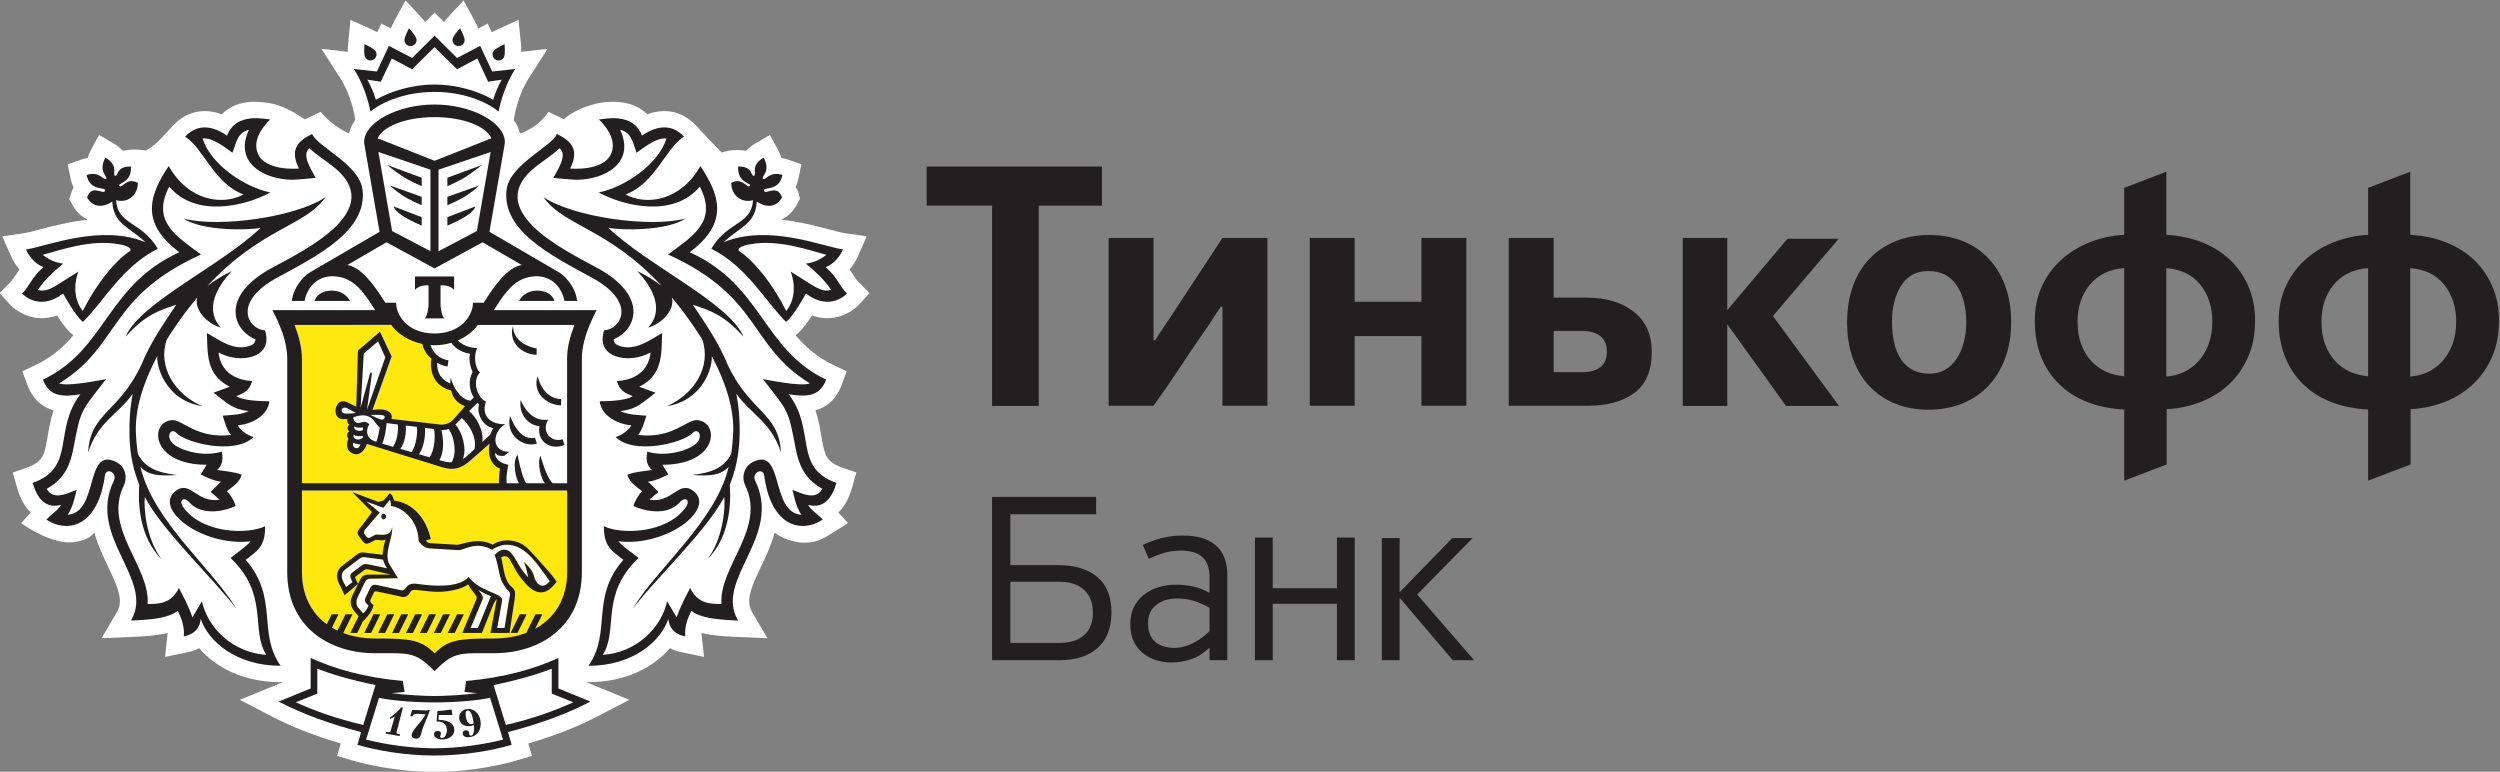 <?xml version="1.0" encoding="UTF-8" standalone="no"?>
<svg
   xmlns:dc="http://purl.org/dc/elements/1.1/"
   xmlns:cc="http://creativecommons.org/ns#"
   xmlns:rdf="http://www.w3.org/1999/02/22-rdf-syntax-ns#"
   xmlns:svg="http://www.w3.org/2000/svg"
   xmlns="http://www.w3.org/2000/svg"
   viewBox="0 0 315.288 97.331"
   height="97.331"
   width="315.288"
   xml:space="preserve"
   id="svg2"
   version="1.1"><rect x="0" y="0" width="315.288" height="97.331" fill="#808080" stroke="none"/><defs
     id="defs6" /><g
     transform="matrix(1.333,0,0,-1.333,-195.741,169.991)"
     id="g10"><g
       transform="scale(0.1)"
       id="g12"><path
         id="path14"
         style="fill:#231f20;fill-opacity:1;fill-rule:nonzero;stroke:none"
         d="m 2615.01,972.387 c 2.69,4.218 5.44,8.375 8.32,12.523 h 1.68 v -93.535 h 42.49 v 158.785 h -42.49 l -47.56,-72.414 c -2.68,-4.133 -5.36,-8.121 -8.01,-11.988 -2.65,-3.918 -5.34,-8.051 -7.97,-12.356 h -1.69 v 96.758 h -42.47 V 891.375 h 42.47 c 8.01,11.051 15.82,22.344 23.45,33.926 7.66,11.586 15.38,23.015 23.13,34.285 3.11,4.297 6,8.594 8.65,12.801" /><path
         id="path16"
         style="fill:#231f20;fill-opacity:1;fill-rule:nonzero;stroke:none"
         d="m 2750.06,957.293 h 63.21 v -65.918 h 42.49 v 158.785 h -42.49 v -60.402 h -63.21 v 60.402 h -42.48 V 891.375 h 42.48 v 65.918" /><path
         id="path18"
         style="fill:#231f20;fill-opacity:1;fill-rule:nonzero;stroke:none"
         d="m 2982.4,927.734 c -4.22,-3.027 -9.77,-4.546 -16.62,-4.546 h -27.43 v 38.98 h 27.08 c 7.1,0 12.75,-1.645 16.97,-4.875 4.19,-3.25 6.29,-8.133 6.29,-14.625 0,-6.918 -2.1,-11.902 -6.29,-14.934 m 48.79,14.59 c 0,16.27 -5.66,28.871 -16.89,37.879 -11.28,8.961 -26.39,13.473 -45.33,13.473 h -30.62 v 56.484 h -42.5 V 891.367 h 74.98 c 18.32,0 32.96,4.09 43.91,12.176 10.98,8.145 16.45,21.051 16.45,38.781" /><path
         id="path20"
         style="fill:#231f20;fill-opacity:1;fill-rule:nonzero;stroke:none"
         d="m 3534.42,923.188 c -5.21,-2.383 -10.67,-3.774 -16.41,-4.208 v 102.62 c 13.93,-1.1 24.66,-6.33 32.19,-15.75 7.52,-9.432 11.3,-21.08 11.3,-34.909 0,-8.257 -1.23,-15.507 -3.69,-21.773 -2.41,-6.285 -5.62,-11.57 -9.62,-15.906 -3.97,-4.317 -8.57,-7.692 -13.77,-10.074 m -56.3,-3.903 c -6.01,0.469 -11.68,1.84 -17.02,4.223 -5.36,2.406 -10.06,5.742 -14.07,10.097 -4,4.321 -7.18,9.571 -9.52,15.743 -2.35,6.156 -3.52,13.336 -3.52,21.593 0,13.829 3.85,25.477 11.55,34.909 7.69,9.42 18.56,14.65 32.58,15.75 z m 99.66,-7.101 c 7.46,7.101 13.33,15.644 17.68,25.629 4.31,9.964 6.51,21.328 6.51,34.121 0,11.882 -2.13,22.711 -6.35,32.446 -4.21,9.75 -10.06,18.12 -17.49,25.17 -7.44,7.03 -16.32,12.54 -26.65,16.55 -10.32,4.01 -21.49,6.32 -33.47,6.99 v 59.72 l -39.89,-15.28 v -44.44 c -11.8,-0.67 -22.89,-3.09 -33.27,-7.31 -10.37,-4.24 -19.35,-9.87 -26.94,-16.9 -7.57,-7 -13.52,-15.37 -17.87,-24.99 -4.35,-9.632 -6.52,-20.308 -6.52,-31.956 0,-12.793 2.01,-24.211 6.03,-34.293 3.99,-10.043 9.75,-18.711 17.22,-25.95 7.46,-7.277 16.38,-12.914 26.74,-16.918 10.4,-3.976 21.92,-6.308 34.61,-6.949 v -67.277 l 40.21,15.277 v 52.305 c 11.75,0.625 22.77,3.047 32.98,7.133 10.23,4.113 19.04,9.765 26.47,16.922" /><path
         id="path22"
         style="fill:#231f20;fill-opacity:1;fill-rule:nonzero;stroke:none"
         d="m 3788.59,949.168 c -2.44,-6.285 -5.66,-11.57 -9.62,-15.906 -3.98,-4.321 -8.6,-7.692 -13.78,-10.074 -5.22,-2.383 -10.69,-3.778 -16.43,-4.208 v 102.62 c 13.91,-1.09 24.66,-6.34 32.19,-15.74 7.53,-9.446 11.27,-21.083 11.27,-34.926 0,-8.243 -1.18,-15.496 -3.63,-21.766 m -79.67,-29.875 c -6.04,0.461 -11.71,1.84 -17.07,4.223 -5.34,2.398 -10.04,5.738 -14.04,10.089 -4.03,4.313 -7.19,9.575 -9.54,15.747 -2.35,6.16 -3.5,13.339 -3.5,21.582 0,13.843 3.83,25.48 11.52,34.926 7.71,9.4 18.58,14.65 32.63,15.74 z m 117.31,18.512 c 4.33,9.976 6.49,21.328 6.49,34.129 0,11.882 -2.1,22.714 -6.33,32.446 -4.2,9.75 -10.05,18.13 -17.5,25.17 -7.43,7.02 -16.33,12.54 -26.65,16.55 -10.34,4.01 -21.51,6.32 -33.48,6.99 v 59.72 l -39.84,-15.27 v -44.45 c -11.83,-0.67 -22.92,-3.09 -33.3,-7.32 -10.36,-4.23 -19.34,-9.85 -26.92,-16.89 -7.58,-7.01 -13.54,-15.37 -17.89,-24.99 -4.35,-9.64 -6.52,-20.304 -6.52,-31.956 0,-12.801 1.99,-24.211 6.04,-34.286 3.99,-10.054 9.73,-18.714 17.21,-25.964 7.46,-7.278 16.38,-12.907 26.77,-16.914 10.34,-3.969 21.9,-6.301 34.61,-6.954 v -67.265 l 40.17,15.265 v 52.305 c 11.78,0.641 22.76,3.059 32.98,7.133 10.22,4.117 19.04,9.777 26.48,16.918 7.46,7.121 13.35,15.652 17.68,25.633" /><path
         id="path24"
         style="fill:#231f20;fill-opacity:1;fill-rule:nonzero;stroke:none"
         d="m 2345.17,1080.7 h 61.85 V 891.195 h 44.17 V 1080.7 h 59.78 v 36.97 h -165.8 v -36.97" /><path
         id="path26"
         style="fill:#231f20;fill-opacity:1;fill-rule:nonzero;stroke:none"
         d="m 3207.97,1049.33 h -48.44 l -56.92,-67.471 v 68.311 h -42.14 V 891.199 h 42.14 v 77.309 l 55.58,-77.309 h 50.1 l -62.5,85.071 62.18,73.06" /><path
         id="path28"
         style="fill:#231f20;fill-opacity:1;fill-rule:nonzero;stroke:none"
         d="m 3326.34,951.281 c -1.56,-5.867 -3.81,-10.992 -6.7,-15.437 -2.94,-4.438 -6.58,-7.903 -10.94,-10.379 -4.37,-2.496 -9.33,-3.742 -14.96,-3.742 -11.42,0 -20.15,4.304 -26.22,12.816 -6.05,8.543 -9.08,20.621 -9.08,36.234 0,13.829 2.94,25.321 8.74,34.397 5.86,9.1 14.35,13.66 25.54,13.66 11.88,0 20.83,-4.52 26.9,-13.49 6.07,-8.992 9.07,-20.738 9.07,-35.25 0,-6.695 -0.78,-12.957 -2.35,-18.809 m 23.3,79.559 c -6.76,7.14 -14.96,12.61 -24.53,16.41 -9.57,3.79 -20,5.68 -31.37,5.68 -11.34,0 -21.8,-1.89 -31.37,-5.68 -9.59,-3.8 -17.79,-9.22 -24.72,-16.24 -6.87,-7.05 -12.22,-15.73 -16.01,-25.99 -3.77,-10.266 -5.67,-21.915 -5.67,-34.93 0,-12.539 1.84,-23.902 5.51,-34.082 3.65,-10.188 8.84,-18.824 15.52,-25.981 6.69,-7.129 14.74,-12.66 24.22,-16.578 9.44,-3.879 20.05,-5.816 31.86,-5.816 11.32,0 21.8,1.898 31.38,5.676 9.57,3.777 17.79,9.273 24.7,16.39 6.9,7.164 12.3,15.875 16.16,26.145 3.92,10.269 5.87,21.937 5.87,34.929 0,12.536 -1.91,23.93 -5.7,34.077 -3.76,10.17 -9.05,18.83 -15.85,25.99" /><path
         id="path30"
         style="fill:#231f20;fill-opacity:1;fill-rule:nonzero;stroke:none"
         d="m 2502.41,695.832 c 0,9.129 -2.81,16.258 -8.42,21.379 -5.62,5.121 -13.41,7.68 -23.38,7.68 h -46.27 v -57.903 h 46.27 c 10.13,0 17.95,2.442 23.49,7.332 5.54,4.879 8.31,12.051 8.31,21.512 z m -32.75,44.727 c 15.67,0 27.96,-3.719 36.9,-11.161 8.94,-7.437 13.41,-18.668 13.41,-33.687 0,-14.563 -4.35,-25.711 -13.05,-33.461 -8.7,-7.75 -20.88,-11.629 -36.55,-11.629 h -63.36 v 154.481 h 98.49 V 788.73 h -81.16 v -48.171 h 45.32" /><path
         id="path32"
         style="fill:#231f20;fill-opacity:1;fill-rule:nonzero;stroke:none"
         d="m 2612.75,700.219 c -4.73,2.679 -9.46,4.82 -14.19,6.402 -4.72,1.578 -10.4,2.367 -17.01,2.367 -7.56,0 -13.94,-2.008 -19.14,-6.047 -5.2,-4.031 -7.8,-9.839 -7.8,-17.441 0,-7.59 2.2,-13.371 6.61,-17.32 4.42,-3.961 10.79,-5.93 19.15,-5.93 6.14,0.309 12.01,1.969 17.61,4.98 5.59,3 10.51,6.649 14.77,10.918 z m -24.92,68.34 c 13.44,0 23.76,-3.129 30.97,-9.368 7.19,-6.261 10.79,-15.632 10.79,-28.132 v -80.438 h -16.84 v 11.391 h -0.48 c -6.17,-5.543 -12.3,-9.18 -18.39,-10.922 -6.09,-1.731 -11.9,-2.602 -17.44,-2.602 -4.59,0 -9.18,0.672 -13.76,2 -4.59,1.352 -8.75,3.481 -12.46,6.403 -3.72,2.91 -6.73,6.648 -9.02,11.23 -2.29,4.57 -3.44,10.168 -3.44,16.789 0,5.68 1.07,10.801 3.2,15.371 2.14,4.578 5.14,8.481 9.02,11.707 3.88,3.242 8.47,5.723 13.76,7.453 5.3,1.739 11.12,2.61 17.44,2.61 5.07,0 10.17,-0.512 15.31,-1.52 5.14,-1.011 10.56,-3.07 16.26,-6.172 v 14.352 c 0,8.937 -2.25,15.437 -6.74,19.5 -4.49,4.07 -11.22,6.109 -20.21,6.109 -5.67,0 -10.94,-0.718 -15.83,-2.14 -4.88,-1.418 -9.77,-3.321 -14.65,-5.692 l -5.69,13.203 c 5.53,2.641 11.39,4.778 17.56,6.411 6.17,1.628 13.05,2.457 20.64,2.457" /><path
         id="path34"
         style="fill:#231f20;fill-opacity:1;fill-rule:nonzero;stroke:none"
         d="m 2733.29,650.621 v 53.391 h -60.75 V 650.621 H 2655.7 V 766.66 h 16.84 v -47.93 h 60.75 v 47.93 h 16.85 V 650.621 h -16.85" /><path
         id="path36"
         style="fill:#231f20;fill-opacity:1;fill-rule:nonzero;stroke:none"
         d="m 2861.66,766.18 -52.44,-53.391 53.87,-62.168 h -20.17 l -50.31,59.09 v -59.09 h -16.85 V 766.18 h 16.85 v -51.25 l 49.83,51.25 h 19.22" /><path
         id="path38"
         style="fill:#d7dbdd;fill-opacity:1;fill-rule:evenodd;stroke:none"
         d="m 1659.39,706.43 -9,-15.27 c -3.21,10.059 -9.03,20.5 -12.78,27.879 -7.2,-14.859 -18.61,-15.16 -29.59,-15.238 2.43,35.609 -42.28,71.418 -22.63,112.039 3.92,8.129 1.38,18.066 -7.09,22.328 -30,15.238 -16.11,-47.977 -46.09,-49.879 5.74,7.172 7.91,22.18 8.77,23.481 -6.38,-1.661 -21.66,-11.36 -28.52,1.07 17.52,9.539 22.56,23.887 25.31,38.297 3.49,18.238 5.09,26.676 8.64,34.176 3.69,8.003 9.61,14.941 22.27,31.371 -3,-0.461 -36.75,-7.563 -44.31,-4.028 58.33,35.828 45.18,81.383 134.16,121.994 -23.32,17.32 -47.19,31.13 -30.08,64.24 24.37,-29.28 70.68,-19.15 95.7,-5.54 -24.72,4.95 -56.56,26.7 -64.14,50.95 9.33,1.43 21.39,-8.66 28.34,-13.37 3.34,8.94 4.67,19.35 15.51,21.61 -14.45,-30.97 14.12,-47.07 41.37,-47.2 4.21,0 21.84,1.75 21.84,1.75 -2.8,5.8 -14.2,21.62 -5.91,28.03 6.66,-6.26 14.6,-11.25 21.85,-16.8 52.98,-41 -25.19,-79.02 -57.17,-96.27 -50.19,-27.12 -36.76,-59.366 -15.79,-67.624 -0.09,-3.668 -2.34,-5.274 -5.82,-6.403 -14.66,-4.902 -28.43,5.555 -40.12,12.27 0.71,-20.246 -0.67,-39.688 21.69,-50.828 l -15.42,-5.645 c 13.26,-10.054 17.29,-15.402 33.26,-17.484 -7.46,-3.609 -16.71,-3.547 -24.63,-4.289 2,-5.602 3.65,-13.192 7.84,-18.211 -32.68,-3.879 -45.75,14.777 -55.85,14.004 -21.55,-1.602 -20.21,-42.168 32.83,-42.227 l -5.5,-9.074 c 0,0 10.06,-5.867 19.25,-7 -3.52,-2.848 -6.93,-6.699 -9.89,-9.641 l 8.47,-7.289 c -21.64,-3.89 -27.78,19.145 -41.82,8.032 -21.41,-16.969 25.81,-52.801 71.09,-47.45 -3.81,-4.871 -14.43,-12.031 -19.04,-15.761 36.91,-34.86 18.7,-67.668 33.88,-91.711 -31.8,2.113 -55.37,25.461 -60.88,50.711 m 41.48,39.199 c 10.24,8.141 18.7,12.203 18.3,31.832 -15.37,-7.84 -58.99,-7.43 -77.21,17.66 -5.15,7.117 0.35,10.711 5.34,5.098 12.46,-14.137 35.56,-7.731 43.99,-3.637 -1.33,4.84 -5.08,11.18 -8.23,13.887 3.15,3.121 12.06,7.722 13.91,15.683 -4.79,2.582 -23.29,4.442 -23.29,4.442 2.98,2.836 6.68,6.847 4.47,17.437 -18.9,-5.808 -42.25,2.063 -47.56,9.074 -5.22,6.879 0.12,13.325 4.48,8.793 9.42,-9.906 55.85,-21.242 73.13,-4.023 -6.42,1.75 -13.49,7.5 -14.78,11.035 15.98,1.606 28.74,11.035 29.78,22.801 -8.84,0 -25.54,0.637 -31.21,4.914 7.67,2.84 12.49,5.617 14.91,14.188 -29.23,1.765 -31.54,23.48 -31.69,27.078 19.02,-10.977 52.53,-6.121 43.87,20.925 -15.8,0.848 -31.78,26.469 11.77,50.044 39.57,21.4 84.6,44.5 80.64,82.54 -2.6,24.31 -42.68,40.94 -47.76,53.25 -16.72,-7.96 -20.11,-17.2 -12.56,-32.68 0,0 -37.24,-3.71 -40.18,19.22 -1.29,10.29 5.58,19.92 12.95,27.26 -4.17,0 -32.25,7.51 -40.71,-15.36 -15.76,10.74 -29.2,10.35 -39.81,-0.98 16.92,-10.06 27.4,-44.49 55.37,-54.66 -19.9,-10.8 -52.07,-6.25 -70.85,26.87 -17.76,-26.77 -27.98,-53.27 10.1,-81.56 -69.33,-31.56 -68.83,-91.858 -129.13,-120.596 6.13,-16.43 19.03,-16.43 35.45,-13.859 -26.08,-33.895 -3.86,-69.336 -45.12,-83.836 3.85,-13.809 11.6,-24.821 26.84,-20.789 -4.34,-6.758 -7.19,-6.61 -13.93,-14.039 22.56,-14.211 49.32,-3.911 55.38,41.664 1.09,8.125 12.3,3.043 8.41,-4.93 -25.72,-53.195 39.32,-93.195 16.31,-132.215 20.31,0.852 35.74,2.422 44.23,9.289 4.13,-8.187 6.6,-16.301 5.72,-24.289 11.2,2.27 15.29,8.93 16.06,16.488 7.35,-21.386 33.6,-44.277 75.63,-44.277 -22.29,31.731 -1.54,63.961 -33.02,100.258" /><path
         id="path40"
         style="fill:#d7dbdd;fill-opacity:1;fill-rule:evenodd;stroke:none"
         d="m 1601.19,833.625 c 7.65,-7.992 16.95,-8.809 34.57,-7.695 -19.36,2.332 -30.22,7.039 -36.96,19.886 -1.01,6.625 -1.66,13.711 -1.95,21.301 -0.59,20.363 6.11,44.621 20.19,71.176 -0.1,-16.664 13.12,-42.852 42.57,-47.219 -26.5,11.586 -42.05,37.672 -33.58,62.891 5.52,8.824 11.75,17.926 18.7,27.168 3.5,4.469 6.89,8.762 10.22,12.773 -3.57,-12.879 12.01,-26.172 22.43,-28.398 -5.66,5.508 -17.77,23.422 10.21,53.352 -7.82,-3.68 -16.45,-8.91 -22.99,-14.04 50.86,54.96 92.64,56.49 111.85,84.13 -27.82,-19.01 -101.45,-29.27 -134.53,-20.29 18.26,-12.21 62.27,-11.09 73.02,-8.82 -35.89,-34.89 -114.24,-70.91 -127.8,-102.981 19.1,20.946 31.43,24.778 47.95,30.184 -13.01,-19.43 -24.73,-36.512 -32.81,-56.324 -20.84,-45.274 -48.72,-45.836 -50.55,-83.196 9.51,28.95 28.8,36.274 42.18,55.286 -2.37,-12.133 -3.46,-25.579 -3.04,-41.129 0.47,-16.887 3.85,-31.727 9.22,-45 -1.36,-18.469 0.29,-49.989 21.45,-70.801 -14.38,18.211 -17.47,47.793 -16.19,59.332 16.56,-31.973 63.81,-76.109 86.64,-105.789 -22.83,38.16 -78.81,82.75 -90.8,134.203" /><path
         id="path42"
         style="fill:#d7dbdd;fill-opacity:1;fill-rule:evenodd;stroke:none"
         d="m 2124,987.043 c 16.46,-5.422 28.86,-9.238 47.93,-30.184 -13.54,32.071 -91.95,68.101 -127.84,103.001 10.8,-2.28 54.79,-3.41 73.05,8.8 -33.05,-8.98 -106.71,1.28 -134.54,20.29 19.23,-27.64 60.99,-29.18 111.86,-84.13 -6.52,5.13 -15.17,10.36 -23,14.04 27.96,-29.93 15.88,-47.813 10.21,-53.352 10.43,2.226 25.99,15.504 22.44,28.398 3.34,-4.011 6.76,-8.304 10.22,-12.773 7,-9.242 13.18,-18.344 18.69,-27.168 8.48,-25.219 -7.12,-51.305 -33.54,-62.891 29.45,4.352 42.67,30.555 42.52,47.219 14.08,-26.555 20.83,-50.813 20.19,-71.176 -0.25,-7.59 -0.94,-14.676 -1.92,-21.301 -6.77,-12.847 -17.63,-17.57 -36.92,-19.886 17.58,-1.114 26.82,-0.297 34.56,7.695 -12.03,-51.453 -68,-96.023 -90.84,-134.203 22.84,29.68 70.03,73.816 86.64,105.789 1.29,-11.539 -1.81,-41.121 -16.15,-59.332 21.12,20.812 22.77,52.332 21.42,70.812 5.35,13.278 8.69,28.102 9.2,44.989 0.5,15.55 -0.67,28.996 -3.03,41.129 13.38,-19.012 32.67,-26.336 42.19,-55.286 -1.81,37.36 -29.69,37.922 -50.57,83.196 -8.05,19.812 -19.74,36.894 -32.77,56.324" /><path
         id="path44"
         style="fill:#d7dbdd;fill-opacity:1;fill-rule:evenodd;stroke:none"
         d="m 2218.17,811.77 c 0.8,-1.301 2.92,-16.309 8.67,-23.489 -30,1.91 -16.07,65.125 -46.08,49.887 -8.47,-4.262 -11,-14.199 -7.06,-22.328 19.63,-40.621 -25.1,-76.43 -22.59,-112.039 -11.05,0.078 -22.53,0.379 -29.69,15.238 -3.7,-7.379 -9.57,-17.82 -12.75,-27.879 l -8.98,15.27 c -5.56,-25.25 -29.12,-48.61 -60.89,-50.711 15.09,24.043 -3.03,56.851 33.87,91.711 -4.62,3.699 -15.21,10.89 -19.04,15.761 45.31,-5.351 92.53,30.481 71.07,47.45 -14.01,11.113 -20.19,-11.922 -41.78,-8.032 l 8.46,7.289 c -2.95,2.961 -6.41,6.782 -9.9,9.641 9.22,1.133 19.25,7 19.25,7 l -5.5,9.074 c 53.06,0.059 54.32,40.625 32.86,42.227 -10.09,0.773 -23.22,-17.899 -55.87,-14.02 4.13,5.035 5.82,12.641 7.85,18.227 -7.86,0.742 -17.21,0.68 -24.63,4.289 15.97,2.094 19.98,7.43 33.24,17.484 l -15.37,5.645 c 22.32,11.14 20.95,30.598 21.62,50.828 -11.64,-6.73 -25.47,-17.172 -40.07,-12.27 -3.48,1.129 -5.75,2.735 -5.84,6.403 20.97,8.258 34.33,40.504 -15.79,67.624 -31.96,17.25 -110.17,55.27 -57.17,96.28 7.24,5.54 15.14,10.53 21.81,16.79 8.31,-6.41 -3.05,-22.23 -5.9,-28.03 0,0 17.62,-1.77 21.8,-1.77 27.32,0.15 55.94,16.27 41.46,47.22 10.84,-2.26 12.12,-12.67 15.43,-21.61 6.97,4.71 19.05,14.8 28.4,13.37 -7.59,-24.25 -39.39,-46 -64.13,-50.95 24.98,-13.61 71.31,-23.74 95.67,5.54 17.11,-33.11 -6.72,-46.92 -30.08,-64.26 88.97,-40.591 75.85,-86.13 134.2,-121.974 -7.54,-3.535 -41.37,3.582 -44.38,4.028 12.73,-16.43 18.66,-23.368 22.35,-31.371 3.53,-7.5 5.09,-15.922 8.58,-34.176 2.79,-14.41 7.83,-28.758 25.32,-38.278 -6.85,-12.449 -22.12,-2.75 -28.42,-1.089 m -3.47,90.535 c 16.41,-2.555 29.32,-2.555 35.45,13.871 -60.31,28.726 -59.81,89.024 -129.15,120.584 38.11,28.29 27.84,54.79 10.15,81.57 -18.76,-33.13 -51.04,-37.68 -70.84,-26.88 27.92,10.17 38.44,44.6 55.34,54.66 -10.57,11.33 -24.1,11.72 -39.8,0.98 -8.54,22.89 -36.54,15.36 -40.75,15.36 7.33,-7.32 14.28,-16.97 12.97,-27.26 -2.9,-22.93 -40.16,-19.23 -40.16,-19.23 7.5,15.49 4.17,24.73 -12.55,32.69 -5.13,-12.33 -45.16,-28.94 -47.73,-53.24 -4.01,-38.05 41.03,-61.15 80.6,-82.55 43.55,-23.575 27.56,-49.196 11.79,-50.044 -8.75,-27.046 24.79,-31.902 43.83,-20.925 -0.09,-3.598 -2.49,-25.313 -31.72,-27.078 2.46,-8.571 7.27,-11.348 14.95,-14.204 -5.73,-4.261 -22.38,-4.898 -31.23,-4.898 1.07,-11.766 13.82,-21.184 29.81,-22.773 -1.28,-3.547 -8.37,-9.313 -14.78,-11.063 17.27,-17.219 63.67,-5.883 73.12,4.023 4.32,4.532 9.63,-1.914 4.49,-8.777 -5.35,-7.027 -28.68,-14.898 -47.58,-9.09 -2.17,-10.59 1.49,-14.601 4.44,-17.437 0,0 -18.49,-1.86 -23.27,-4.442 1.79,-7.961 10.78,-12.562 13.91,-15.683 -3.13,-2.707 -6.87,-9.047 -8.21,-13.887 8.47,-4.094 31.58,-10.492 43.95,3.637 5.05,5.613 10.53,2.031 5.41,-5.098 -18.26,-25.09 -61.85,-25.492 -77.25,-17.66 -0.43,-19.629 8.05,-23.691 18.3,-31.84 -31.49,-36.289 -10.7,-68.519 -32.99,-100.25 41.97,0 68.25,22.891 75.62,44.277 0.81,-7.558 4.84,-14.218 16.04,-16.488 -0.86,7.988 1.63,16.102 5.69,24.289 8.52,-6.867 24.01,-8.437 44.24,-9.289 -22.97,39.02 42.08,79.02 16.3,132.215 -3.83,7.988 7.37,13.055 8.45,4.93 6.03,-45.575 32.82,-55.875 55.4,-41.664 -6.81,7.429 -9.6,7.281 -13.93,14.039 15.19,-4.032 22.94,6.98 26.85,20.789 -41.28,14.5 -19.07,49.957 -45.16,83.836" /><path
         id="path46"
         style="fill:#d7dbdd;fill-opacity:1;fill-rule:evenodd;stroke:none"
         d="m 1794.82,736.352 12.4,9.41 c 2.2,1.679 3.61,2.738 6.15,2.41 l 17.47,-2.293 c 0.95,-4.199 3.74,-8.297 3.74,-8.297 L 1816,741.5 c -2.63,0.309 -3.4,0.18 -5.88,-1.59 l -8.79,-6.648 c -1.74,-1.383 -1.79,-3.524 -0.81,-5.653 l 1.43,-3.07 -6.16,-4.648 -2.34,4.429 c -2.39,4.731 -2.55,9.032 1.37,12.032 m 28.39,32.839 -3.24,-1.711 c -2.22,-1.289 -3.36,-1.871 -5.29,0.559 l -1.41,1.762 c -0.68,0.828 -0.92,2.918 0.52,4.48 l 13.83,16.149 -12.76,10.461 16.25,-5.993 5.94,7.411 c 1.74,-1.5 1.13,-5.778 1.13,-5.778 6.58,0 25.69,-9.492 26.42,-33.281 0,0 4.31,-6.391 9.82,-6.73 l 28.15,-1.688 c 4.65,0 16.32,8.879 31.32,0.469 3.79,2.301 7.85,4.121 12.02,4.578 13.2,0.98 22.93,-8.231 30.18,-17.488 5.29,-6.711 12.54,-16.993 12.54,-16.993 -3.11,-3.699 -6.2,-4.949 -8.77,-4.007 -3.92,1.98 -5.17,5.14 -6.4,9.488 -1.97,6.91 -9.58,12.82 -9.58,12.82 2.57,-4.648 3.12,-9.91 4.35,-14.73 -10.99,10.871 -13.08,24.191 -20.76,26 -3.42,0.851 -7.35,-0.59 -11.05,-4.867 3.89,-8.981 3.7,-19.43 7.66,-26.391 3.02,-5.231 3.64,-5.691 5.01,-6.84 3.25,-2.332 1.39,-6.5 0.9,-9.562 l -4.17,-26.137 h -7.01 l 4.62,25.59 c 1.41,7.777 -20.47,7.777 -31.67,22.636 -9.55,-11.136 -36.32,-8.347 -47.89,-6.609 -4.67,0.68 -9.22,0.402 -11.8,-4.207 -1.49,-2.602 -4.03,-1.82 -5.56,-1.441 l -21.11,4.558 c -3.71,0.86 -5.31,0.121 -6.96,-3.277 l -4.24,-8.75 c -0.93,-2.051 -0.89,-3.531 0.79,-5.172 l 2.02,-2.148 c -1.2,-4.223 -5.02,-7.403 -5.02,-7.403 l -4.62,5.18 c -2.23,2.621 -2.34,6.441 -0.56,10.152 l 6.83,14.239 c 0.8,1.562 2.24,3.289 5.14,3.289 l 26.13,0.429 -8.01,13.024 c -5.97,9.789 3.92,27.199 2.45,35.429 -0.74,-11.043 -14.07,-5.992 -16.14,-7.5 m 108.72,-60.23 -11.27,-27.789 h -7.01 l 11.26,26.91 c 1.17,3.457 -1.04,5.098 -3.85,8.906 4.17,-2.367 7.17,-3.886 12.25,-5.859 -0.46,-0.758 -0.98,-1.207 -1.38,-2.168 m -137.48,3.148 12.68,10.75 -1.93,3.879 c -1.38,2.731 -0.64,2.942 0.84,4.012 l 6.66,4.988 c 1.56,1.282 3.18,1.133 5.11,0.672 l 20.09,-4.73 h -21.2 c -4.93,-0.321 -6.36,-2.211 -8.1,-5.821 l -1.47,-3 -5.46,-11.199 c -1.86,-3.859 -2.81,-8.988 2.05,-14.82 l 3.86,-4.559 -7.81,-15.84 h 6.59 l 5.39,11.008 c 0.43,0.391 8.43,7.653 10.1,15.223 -2.28,1.848 -3.93,3.168 -2.66,5.808 l 2.46,5.231 c 0.78,1.75 1.07,2.469 3.4,1.988 l 21.12,-4.57 c 2.63,-0.699 6.49,-1.859 9.3,2.371 2.91,4.43 3.29,3.941 9.99,3.262 l 10.77,-1.133 c 14.72,-1.399 29.41,2.301 35.14,6.832 2,-4.582 5.98,-8.082 7.85,-11.629 0.68,-1.312 -0.45,-3.184 -1.37,-5.5 l -12.09,-28.891 h 18.64 l 10.56,26.399 c 0.98,2.492 2.39,4.512 3.51,5.492 l -6.06,-31.891 h 18.07 l 4.82,31.598 c 1.05,6.981 0.43,9.27 -2.93,12.133 -7.56,6.359 -7.38,19.738 -9.82,27.867 1.29,0.731 2.76,1.109 4.55,0.902 3.95,-0.402 6.9,-10.453 11.55,-16.91 9.24,-13.019 21.93,-27.39 36.41,-7.152 -1.41,2.301 -2.96,4.43 -4.69,6.422 l -4.04,4.719 c -2.35,2.628 -13.58,15.449 -18.23,20.082 -10.63,10.668 -26.93,9.058 -33.42,3.878 -14.72,7.692 -30.24,-0.398 -33.91,-0.101 l -25.34,1.531 c -1.14,0.07 -2.91,0.469 -4.13,2.43 l 4.69,1.551 c -4.41,18.339 -15.49,33.711 -34.84,36.328 0,0 -1.13,5.801 -4.07,6.922 l -5.78,-6.821 c -1.63,-0.218 -3.42,-0.711 -4.87,-1.351 l -24.7,9.179 18.55,-18.726 c 0,0 -9.63,-13.621 -12.36,-16.402 -1.81,-2.54 -1.63,-4.54 0.39,-6.989 l 3.61,-4.73 c 1.87,-2.422 3.89,-2.352 6.86,-0.813 l 4.07,2.102 c 1.74,1.492 7.72,-1.442 10.25,0.89 -1.64,-5.332 -2.42,-10.449 -2.82,-14.539 l -16.64,2.008 c -3.65,0.473 -5.29,0 -7.53,-1.738 l -14.19,-10.93 c -4.64,-3.57 -6.09,-9.722 -3.2,-15.691 l 5.73,-11.981" /><path
         id="path48"
         style="fill:#d7dbdd;fill-opacity:1;fill-rule:evenodd;stroke:none"
         d="m 1848.63,1071.63 c 6.78,-4.68 18.76,-9.68 18.76,-9.68 v 7.98 l -26.38,10.09 c 0,0 0,-3.22 7.62,-8.39" /><path
         id="path50"
         style="fill:#d7dbdd;fill-opacity:1;fill-rule:evenodd;stroke:none"
         d="m 1867.39,1081.26 v 7.9 l -29.94,10.71 c 0,0 3.56,-3.8 11.18,-9.02 6.78,-4.66 18.76,-9.59 18.76,-9.59" /><path
         id="path52"
         style="fill:#d7dbdd;fill-opacity:1;fill-rule:evenodd;stroke:none"
         d="m 1867.39,1099.27 v 8.01 l -32.78,12.06 c 0,0 6.4,-5.2 14.02,-10.38 6.78,-4.68 18.76,-9.69 18.76,-9.69" /><path
         id="path54"
         style="fill:#d7dbdd;fill-opacity:1;fill-rule:evenodd;stroke:none"
         d="m 1959.47,990.668 h 33.54 c -1.41,4.855 -6.63,9.762 -16.4,9.762 -9.27,0 -14.81,-5.336 -17.14,-9.762" /><path
         id="path56"
         style="fill:#d7dbdd;fill-opacity:1;fill-rule:evenodd;stroke:none"
         d="m 1924.4,1119.34 -32.72,-12.06 v -8.01 c 0,0 12,5 18.73,9.69 7.63,5.18 13.99,10.38 13.99,10.38" /><path
         id="path58"
         style="fill:#d7dbdd;fill-opacity:1;fill-rule:evenodd;stroke:none"
         d="m 1918.04,1080.02 -26.36,-10.09 v -7.98 c 0,0 11.97,5 18.74,9.68 7.62,5.17 7.62,8.39 7.62,8.39" /><path
         id="path60"
         style="fill:#d7dbdd;fill-opacity:1;fill-rule:evenodd;stroke:none"
         d="m 1921.59,1099.87 -29.91,-10.71 v -7.9 c 0,0 12,4.93 18.74,9.59 7.62,5.22 11.17,9.02 11.17,9.02" /><path
         id="path62"
         style="fill:#d7dbdd;fill-opacity:1;fill-rule:evenodd;stroke:none"
         d="m 1782.36,1000.43 c -9.76,0 -14.99,-4.907 -16.35,-9.762 h 33.53 c -2.37,4.426 -7.87,9.762 -17.18,9.762" /><path
         id="path64"
         style="fill:#d7dbdd;fill-opacity:1;fill-rule:evenodd;stroke:none"
         d="m 1879.53,1123.29 -53.84,21.27 c 4.56,10.83 25.68,20.06 53.84,20.06 28.16,0 49.25,-9.23 53.81,-20.06 z m 40.09,-66.47 -36.32,-19.08 v 77.1 l 49.32,16.76 z m 42.43,-32.15 c -13.62,-2.37 -25.29,-19.03 -34.89,-34.002 l -1.08,-1.738 h -10.22 l -0.01,-1.766 c -1.09,-11.574 -12.06,-27.305 -36.34,-27.305 -11.21,0 -19.65,3.434 -25.45,8.114 -5.05,4.082 -8.19,9.148 -9.73,13.961 -0.58,1.781 -0.94,3.519 -1.1,5.23 l -0.08,1.766 h -10.16 l -1.1,1.738 c -9.64,14.972 -21.32,31.632 -34.87,34.002 l 37.03,21.47 45.48,-24.71 45.44,24.71 z m 49.94,-56.697 c -3.88,-10.129 -7.02,-21.078 -7.02,-32.039 V 818.129 h -13.7 c -6.21,6.016 -11.47,26.129 -11.47,26.129 -3.4,-7.262 0.49,-21.879 4.15,-26.129 h -17.65 c -4.36,5.898 -8.15,26.828 -8.15,26.828 -5.27,-6.016 -1.93,-22.312 1.34,-26.828 h -11.71 c -0.76,8.363 1.63,17.484 1.63,17.484 -6.1,1.129 -12.64,4.367 -12.61,11.2 3.09,-2.926 4.34,-2.883 8.65,-2.809 l 4.99,3.937 c -16.55,-0.519 -17.29,17.602 -4.22,26.098 -13.07,-0.418 -22.87,7.352 -18.08,21.285 -9.34,4.813 -12.62,20.571 -5.73,27.492 -4.99,5.422 -5.82,16.012 -2.63,23.278 -6.59,0 -14.02,2.64 -18.16,7.144 -0.32,-0.148 -0.69,-0.254 -1.04,-0.371 8.25,3.371 15.22,8.598 19.96,15.106 z M 2005,733.969 c 0,-24.578 -11.35,-43.219 -30.22,-53.59 l 6.78,13.769 h -6.55 l -8.68,-17.617 c -8.98,-3.41 -19.2,-5.269 -30.49,-5.269 -34.46,0 -43.57,-1.41 -56.28,-14.114 -12.8,12.704 -21.89,14.114 -56.28,14.114 -11.23,0 -21.39,1.84 -30.38,5.179 h 0.26 l 8.67,17.707 h -6.55 l -7.62,-15.476 c -1.81,0.859 -3.56,1.777 -5.29,2.789 l 6.29,12.687 h -6.49 l -4.67,-9.457 c -14.76,10.879 -23.44,27.829 -23.44,49.278 v 77.242 H 2005 Z m -170.82,141.066 10.59,-1.308 c 0.79,-5.809 -0.73,-15.641 -4.51,-21.106 l -10.24,2.969 c 2.72,6.508 3.42,12.523 4.16,19.445 m -15.22,7.754 c 0,0 9.7,0.473 12.44,-0.566 2.04,-0.848 0.66,-4.235 -1.94,-3.875 -2.76,0.34 -10.5,4.441 -10.5,4.441 m -0.66,38.559 -8.7,-31.832 2.97,51.32 13.52,11.555 6.87,-15.09 -17.37,-49.821 4.57,33.54 c 0.45,2.347 -1.47,2.601 -1.86,0.328 m -6.69,-53.028 c -4.58,-1.855 -9.24,0.641 -7.8,3.61 2.11,-1.946 8.03,-0.996 8.03,-0.996 z m -8.58,-4.25 c 2.1,-2.047 8.49,-1.277 8.49,-1.277 l 0.25,-1.262 c -2.79,-3.711 -10.52,-2.047 -8.74,2.539 m -10.02,20.469 c -2.44,1.633 -1.34,5.184 1.37,5.184 2.95,-0.075 6.9,-3.43 10.82,-5.11 0,0 -10.23,-1.363 -12.19,-0.074 m 9.7,-28.176 c 0,0 2.94,-1.261 6.64,-1.547 -0.43,-2.019 -1.98,-3.992 -4.5,-3.429 -2.08,0.461 -3.02,3.058 -2.14,4.976 m 6.88,19.203 c -4.92,-1.586 -7.09,1.95 -6.85,4.961 9.61,3.539 13.89,1.266 16.72,-0.547 2.6,-1.632 4.73,-6.253 8.23,-9.164 -0.59,-3.937 -1.81,-9.656 -3.22,-13.488 -9.84,2.539 -10.35,11.199 -6.66,16.504 -2.08,2.406 -4.26,3.016 -8.22,1.734 m 42.67,-2.82 10.54,-1.246 c 1.03,-5.824 -0.93,-18.094 -4.91,-23.977 l -10.74,3.106 c 4.29,5.644 5.87,15.656 5.11,22.117 m 18.12,-2.215 8.7,-1.097 c 1.37,-7.204 0.48,-19.696 -4.13,-26.825 l -10.13,2.957 c 4.45,6.016 6.51,18.418 5.56,24.965 m 15.58,-1.929 h 0.19 c 2.26,-0.34 4.64,0.031 6.81,0.937 4.69,-6.746 8.36,-22.016 2.73,-31.566 -3.19,-0.028 -6.33,0.519 -9.25,1.34 l -2.34,0.695 c 4.76,7.414 4.04,20.426 1.86,28.594 m 13.28,5.125 6.15,6.031 c 6.31,-5.465 14.54,-17.735 11.96,-29.367 l -6.72,-6.133 c -1.36,-1.352 -2.82,-2.363 -4.26,-3.254 4.17,10.414 -1.17,26.379 -7.13,32.723 m 36.18,-3.461 c -1.35,-1.782 -2.46,-3.907 -3.16,-6.18 l -7.49,-6.891 c 1.5,10.961 -5.85,23.93 -12.58,29.2 l 7.99,7.816 1.56,-1.59 c -2.66,-6.996 2.54,-20.691 13.68,-22.355 m -19.9,53.011 c -3.94,-7.515 -3.54,-16.191 1.08,-24.047 l -3.07,-3.015 c -13.43,1.648 -18.73,21.683 -18.73,21.683 -0.25,-1.75 -0.43,-3.578 -0.4,-5.332 -7.83,2.899 -12.81,9.852 -12.4,19.399 2.97,-1.66 6.31,-2.82 9.86,-3.461 l 0.9,5.883 c -9.38,1.636 -14.86,7.504 -16.97,14.426 -0.42,0.058 -0.84,0.132 -1.25,0.207 1.65,-0.149 3.31,-0.286 5.02,-0.286 5.55,0 10.84,0.864 15.8,2.321 3.89,-5.555 10.82,-9.524 17.77,-10.309 -1.1,-4.562 -0.57,-10.34 2.39,-17.469 m -77.02,44.696 c 6.48,-8.868 17,-15.434 29.44,-18.02 1.07,-4.68 3.58,-9.789 8.54,-13.93 -2.05,-13.769 3.87,-26.632 18.69,-30.066 1.54,-6.992 5.91,-12.312 13.2,-14.836 l -10.3,-11.898 c -3.92,-4.575 -9.06,-6.047 -13.33,-5.496 l -46.03,5.23 c 1.98,5.121 -3.31,11.051 -17.87,8.508 l 18.09,50.562 -11.05,23.496 -20.91,-17.851 -1.54,-53.07 -8.87,4.378 c -11.72,5.024 -15.12,-16.085 -4.01,-16.171 l 4.4,-0.047 c -0.27,-2.199 0.38,-4.559 2.09,-5.301 -2.09,-0.895 -2.7,-4.828 -0.08,-6.211 -2.68,-1.262 -3,-5.258 -0.87,-7.012 -2.33,-3.875 -2.68,-12.355 5.39,-14.48 6.57,-1.754 10.72,5.379 12.11,9.508 l 71.59,-22.176 c 10.16,-2.914 17.36,-1.293 25.78,6.101 l 18.69,16.34 c -2.33,-10.679 1.5,-20.32 9.63,-23.5 0,0 -1.18,-9.562 -0.79,-13.902 h -186.43 v 117.805 c 0,10.961 -3.16,21.91 -6.95,32.039 z m -12.09,163.627 49.27,-16.76 v -77.1 l -36.28,19.08 z m 119.71,9.17 c 0,18.87 -31.68,35.76 -66.61,35.76 -34.96,0 -66.64,-16.89 -66.64,-35.76 l 0.74,-4.59 13.9,-80.08 -66.04,-38.5 c -7.04,-4.13 -15.84,-15.51 -16.96,-26.932 h 12.05 c 1.99,11.402 11.03,24.092 27.91,23.332 15.25,-0.83 24.25,-10.11 33.23,-23.332 l 2.31,-3.504 3.33,-5.23 h -97.14 c 7.11,-14.321 13.93,-29.512 13.93,-46 V 733.969 c 0,-51.957 39.93,-76.688 83.15,-76.688 33.36,0 37.86,1.5 56.28,-16.902 18.36,18.402 22.83,16.902 56.28,16.902 43.21,0 83.13,24.731 83.13,76.688 v 201.965 c 0,16.488 6.75,31.679 13.88,46 h -97.19 l 3.37,5.23 2.32,3.504 c 8.91,13.222 17.96,22.502 33.21,23.332 16.8,0.76 25.89,-11.93 27.87,-23.332 h 12.04 c -1.08,11.422 -9.93,22.802 -16.93,26.932 l -66.04,38.5 13.93,80.08 0.69,4.59" /><path
         id="path66"
         style="fill:#d7dbdd;fill-opacity:1;fill-rule:evenodd;stroke:none"
         d="m 1999.29,891.832 0.08,5.914 c -18.1,0.414 -22.28,21.817 -22.28,21.817 -5.28,-15.743 8.55,-27.461 22.2,-27.731" /><path
         id="path68"
         style="fill:#d7dbdd;fill-opacity:1;fill-rule:evenodd;stroke:none"
         d="m 1976.4,855.648 -1.84,5.602 c -15.43,-3.949 -23.39,20.527 -23.39,20.527 -4.98,-17.793 12.28,-30.39 25.23,-26.129" /><path
         id="path70"
         style="fill:#d7dbdd;fill-opacity:1;fill-rule:evenodd;stroke:none"
         d="m 1987.13,878.348 c -18.45,-2.926 -26.04,18.55 -26.04,18.55 -2.04,-11.691 5.54,-23.543 17.73,-24.804 -2.74,-15.254 11.44,-23.082 23.71,-17.649 l -1.77,5.305 c -10.66,-3.535 -20.66,6.996 -13.63,18.598" /><path
         id="path72"
         style="fill:#d7dbdd;fill-opacity:1;fill-rule:evenodd;stroke:none"
         d="m 1976.08,939.645 0.15,5.898 c -24.36,5.051 -22.3,21.805 -22.3,21.805 -5.27,-15.789 8.54,-27.45 22.15,-27.703" /><path
         id="path74"
         style="fill:#d7dbdd;fill-opacity:1;fill-rule:evenodd;stroke:none"
         d="m 1821.69,694.148 -8.75,-17.707 h 6.58 l 8.72,17.707 h -6.55" /><path
         id="path76"
         style="fill:#d7dbdd;fill-opacity:1;fill-rule:evenodd;stroke:none"
         d="m 1834.84,694.148 -8.71,-17.707 h 6.61 l 8.65,17.707 h -6.55" /><path
         id="path78"
         style="fill:#d7dbdd;fill-opacity:1;fill-rule:evenodd;stroke:none"
         d="m 1887.6,694.148 -8.68,-17.707 h 6.52 l 8.72,17.707 h -6.56" /><path
         id="path80"
         style="fill:#d7dbdd;fill-opacity:1;fill-rule:evenodd;stroke:none"
         d="m 1900.84,694.148 -8.77,-17.707 h 6.59 l 8.68,17.707 h -6.5" /><path
         id="path82"
         style="fill:#d7dbdd;fill-opacity:1;fill-rule:evenodd;stroke:none"
         d="m 1874.43,694.148 -8.74,-17.707 h 6.58 l 8.71,17.707 h -6.55" /><path
         id="path84"
         style="fill:#d7dbdd;fill-opacity:1;fill-rule:evenodd;stroke:none"
         d="m 1951.48,676.441 h 6.55 l 8.72,17.707 h -6.57 l -8.7,-17.707" /><path
         id="path86"
         style="fill:#d7dbdd;fill-opacity:1;fill-rule:evenodd;stroke:none"
         d="m 1848.04,694.148 -8.69,-17.707 h 6.57 l 8.7,17.707 h -6.58" /><path
         id="path88"
         style="fill:#d7dbdd;fill-opacity:1;fill-rule:evenodd;stroke:none"
         d="m 1861.2,694.148 -8.7,-17.707 h 6.61 l 8.69,17.707 h -6.6" /><path
         id="path90"
         style="fill:#d7dbdd;fill-opacity:1;fill-rule:evenodd;stroke:none"
         d="m 1831.36,789.262 c -1.2,0 -2.24,-1.192 -2.24,-2.711 0,-1.449 1.04,-2.641 2.24,-2.641 1.26,0 2.3,1.192 2.3,2.641 0,1.519 -1.04,2.711 -2.3,2.711" /><path
         id="path92"
         style="fill:#d7dbdd;fill-opacity:1;fill-rule:evenodd;stroke:none"
         d="m 1828.7,1198.11 10.35,22.01 19.27,-10.22 21.22,20.96 21.26,-20.96 19.22,10.22 10.29,-22.01 12.76,1.98 c -3.25,-6.15 -5.73,-11.52 -8.02,-19.05 -13.96,8.16 -34.73,14.44 -55.51,14.44 -20.82,0 -41.53,-6.28 -55.52,-14.44 -2.33,7.53 -4.75,12.9 -8.06,19.05 z m 50.86,-9.64 c 27.03,0 48.69,-8.96 60.65,-18.59 0,0 3.58,21.47 15.68,40.32 l -21.77,-2.45 -11.4,24.24 -21.92,-11.39 -21.24,21.09 -21.24,-21.09 -21.97,11.39 -11.41,-24.24 -21.76,2.45 c 12.14,-18.85 15.67,-40.32 15.67,-40.32 11.95,9.63 33.63,18.59 60.71,18.59" /><path
         id="path94"
         style="fill:#d7dbdd;fill-opacity:1;fill-rule:evenodd;stroke:none"
         d="m 1901.78,1231.86 c 3.18,-0.27 5.97,2.1 6.24,5.27 0.31,3.13 -4.31,11.58 -4.31,11.58 0,0 -6.92,-7.44 -7.14,-10.63 -0.29,-3.13 2.08,-5.91 5.21,-6.22" /><path
         id="path96"
         style="fill:#d7dbdd;fill-opacity:1;fill-rule:evenodd;stroke:none"
         d="m 1937.47,1218.9 c 2.84,-1.51 6.27,-0.36 7.79,2.44 1.51,2.75 0.53,12.31 0.53,12.31 0,0 -9.22,-4.13 -10.72,-6.95 -1.44,-2.79 -0.39,-6.27 2.4,-7.8" /><path
         id="path98"
         style="fill:#d7dbdd;fill-opacity:1;fill-rule:evenodd;stroke:none"
         d="m 1857.25,1231.86 c 3.21,0.31 5.55,3.09 5.26,6.22 -0.28,3.19 -7.13,10.63 -7.13,10.63 0,0 -4.61,-8.45 -4.31,-11.58 0.24,-3.17 3.07,-5.54 6.18,-5.27" /><path
         id="path100"
         style="fill:#d7dbdd;fill-opacity:1;fill-rule:evenodd;stroke:none"
         d="m 1821.59,1218.9 c 2.82,1.53 3.89,5.01 2.37,7.8 -1.48,2.82 -10.69,6.95 -10.69,6.95 0,0 -0.95,-9.56 0.58,-12.31 1.47,-2.8 4.93,-3.95 7.74,-2.44" /><path
         id="path102"
         style="fill:#d7dbdd;fill-opacity:1;fill-rule:evenodd;stroke:none"
         d="m 2216.52,1018.4 c 2.35,-5.23 7.01,-23.412 -4.15,-37.267 -12.68,25.387 -30.16,47.117 -44.27,56.497 -3.1,2 1.69,5.56 10.38,6.7 26.35,4.98 57.2,-6.18 71.87,-10.07 -6.83,-5.13 -12.41,-7.41 -19.36,-8.29 10.67,-8.94 18.42,-16.51 23.95,-24.93 -10.37,-2.591 -16.16,3.96 -38.42,17.36 m 33.19,4.31 c 7.61,2.7 13.49,9.98 16.41,16.66 -19.34,2.81 -70.75,24.38 -112.99,6.81 15.82,15.03 30.02,16.96 31.35,38.57 6.59,-4.73 17.68,-7.38 23.91,3.88 -4.34,12.89 -15.37,2.45 -16.89,6 -2.17,4.9 13.88,-1.55 17.32,15.17 -12.48,4.3 -16.21,-5.89 -18.43,-3.53 -2.06,2.26 7.93,6.53 0.57,20.02 -13,-7.59 -6.22,-16.16 -8.96,-17.09 -3.34,-1.34 -0.72,9.13 -15.06,8.64 -1.41,-15.4 13.5,-15.91 11.02,-18.36 -2.92,-3 -6.81,8.87 -17.66,2.86 0.2,-12.45 10.25,-19.27 20.68,-16.34 -1.68,-23.66 -23.37,-19.25 -39.54,-45.89 34.21,-17.54 49.68,-48.149 70.74,-69.27 6.96,4.898 18.86,26.867 18.86,26.867 22.78,-17.66 38.82,-0.074 38.82,-0.074 -7.85,8.027 -8.14,14.127 -20.15,25.077" /><path
         id="path104"
         style="fill:#d7dbdd;fill-opacity:1;fill-rule:evenodd;stroke:none"
         d="m 1873.19,603.07 -14.81,0.559 -1.71,-5.949 1.86,-0.078 c 0.61,0 0.61,1.148 1.14,1.777 0.31,0.23 2.99,0.672 5.12,0.453 l 6.21,-0.473 c -3.67,-7.609 -13.23,-14.777 -13.11,-19.82 0.15,-2.687 2.87,-3.25 4.48,-3.148 2.99,0.089 3.95,2.211 4.73,5.441 1.79,7.5 5.43,13.227 8.05,21.797 l -1.84,-0.07 -0.12,-0.489" /><path
         id="path106"
         style="fill:#d7dbdd;fill-opacity:1;fill-rule:evenodd;stroke:none"
         d="m 1883.3,594.23 0.25,4.559 h 12.88 l -0.67,5.102 c -3.53,-0.11 -8.7,-1.27 -13.47,-1.301 l -0.87,-9.961 c 5.97,0.262 9.86,-2.34 9.86,-8.598 0,-2.32 -1.53,-6.691 -4.22,-7.011 -0.62,-0.09 -1.44,0.128 -1.83,0.441 -1.3,0.969 0.4,2.019 0.4,3.641 0,2.046 -2.12,2.789 -3.52,2.539 -2.22,-0.129 -3.03,-1.559 -3.03,-3.332 0,-3.68 5.44,-4.688 7.8,-4.688 5.27,0 11.39,2.938 11.39,8.93 0,7.871 -8.8,9.519 -14.97,9.679" /><path
         id="path108"
         style="fill:#d7dbdd;fill-opacity:1;fill-rule:evenodd;stroke:none"
         d="m 1914.18,590.16 c -4.57,0 -5.23,7.149 -5.23,10.61 0,0.992 0.91,2.359 1.91,2.359 4.18,0 5.34,-9.719 5.67,-12.457 -0.68,-0.262 -1.49,-0.512 -2.35,-0.512 m -2.91,14.328 c -4.59,0 -8.39,-3.437 -8.39,-8.136 0,-7.422 7.96,-9.864 13.87,-7.043 0.73,-5.758 -0.44,-9.899 -2.63,-10.039 -1.87,0 -1.6,1.402 -1.87,2.57 -0.49,2.262 -2.24,2.859 -4.08,2.262 -1.92,-0.551 -2.22,-2.27 -1.89,-3.532 0.86,-2.929 4.47,-3 6.19,-2.781 7.61,0.871 10.77,6.492 10.77,12.742 0,7.25 -4.14,13.957 -11.97,13.957" /><path
         id="path110"
         style="fill:#d7dbdd;fill-opacity:1;fill-rule:evenodd;stroke:none"
         d="m 1847.95,606.012 c -0.68,-0.832 -3.85,-4.813 -10.69,-9.891 l 0.56,-1.031 c 0.76,0.422 1.96,0.98 4.03,2.219 l -4.03,-14.059 c -0.21,-0.77 -1.14,-0.859 -1.6,-0.77 l -2.41,0.36 -0.44,-1.668 13.08,-2.34 0.39,1.629 -2.25,0.519 c -0.66,0.192 -1.09,0.649 -0.96,1.411 l 5.95,23.371 -1.63,0.25" /><path
         id="path112"
         style="fill:#d7dbdd;fill-opacity:1;fill-rule:evenodd;stroke:none"
         d="m 1947.02,589.391 -11.6,37.757 c 24.7,5.09 41.92,10.352 55.05,15.434 V 619.02 l 20.38,-8.211 c -17.22,-7.848 -38.58,-15.637 -63.83,-21.418 m -67.46,-22.059 c -23.08,0 -45.56,3.449 -64.82,8.168 l 12.25,39.551 c 8.13,-1.871 28.42,-4.36 52.57,-4.36 24.15,0 44.37,2.489 52.55,4.36 l 12.27,-39.551 c -19.32,-4.719 -41.84,-8.168 -64.82,-8.168 m -131.39,43.477 20.43,8.211 v 23.562 c 13.12,-5.082 30.35,-10.344 55.05,-15.434 l -11.57,-37.757 c -25.21,5.781 -46.61,13.57 -63.91,21.418 m 248.61,13.132 v 28.86 c -22.32,-10.219 -50.71,-18.52 -87.23,-21.821 l -1.67,-10.308 c 3.12,-0.434 7.03,-0.82 12.3,-1.141 -13.57,-1.883 -31.03,-2.781 -40.62,-2.781 -9.61,0 -27.06,0.898 -40.63,2.781 5.23,0.321 9.14,0.707 12.26,1.141 l -1.65,10.308 c -36.54,3.301 -64.98,11.602 -87.25,21.821 v -28.86 L 1732.02,611.5 c 22.41,-11.668 48.23,-21.18 78.03,-28.871 l -3.51,-12.09 c 17.1,-4.988 44.38,-10.09 73.02,-10.09 28.61,0 55.91,5.102 72.97,10.09 l -3.53,12.09 c 29.81,7.691 55.65,17.203 78.07,28.871 l -30.29,12.441" /><path
         id="path114"
         style="fill:#d7dbdd;fill-opacity:1;fill-rule:evenodd;stroke:none"
         d="m 1504.11,1001.04 c 5.53,8.42 13.23,15.99 23.99,24.91 -7.03,0.9 -12.54,3.18 -19.41,8.31 14.69,3.89 45.61,15.05 71.92,10.07 8.64,-1.14 13.53,-4.7 10.36,-6.7 -14.15,-9.38 -31.62,-31.11 -44.33,-56.485 -11.1,13.843 -6.44,32.025 -4.09,37.255 -22.23,-13.4 -28.04,-19.951 -38.44,-17.36 m 23.91,-3.333 c 0,0 11.9,-21.969 18.84,-26.867 21.08,21.121 36.57,51.73 70.76,69.27 -16.18,26.64 -37.91,22.18 -39.48,45.87 10.35,-2.91 20.44,3.94 20.65,16.36 -10.89,5.95 -14.75,-5.89 -17.69,-2.86 -2.44,2.5 12.46,2.96 11.03,18.35 -14.36,0.44 -11.7,-9.97 -15.09,-8.63 -2.69,0.96 4.06,9.52 -8.97,17.09 -7.32,-13.54 2.69,-17.75 0.61,-20.02 -2.2,-2.36 -5.97,7.83 -18.41,3.53 3.36,-16.72 19.46,-10.27 17.28,-15.17 -1.52,-3.55 -12.52,6.87 -16.84,-6.02 6.17,-11.24 17.3,-8.59 23.83,-3.88 1.37,-21.68 15.56,-23.46 31.42,-38.55 -42.24,17.57 -93.67,-3.98 -113.06,-6.82 2.95,-6.67 8.83,-13.95 16.42,-16.59 -11.95,-11.06 -12.24,-17.13 -20.11,-25.122 0,0 16.01,-17.601 38.81,0.059" /><path
         id="path116"
         style="fill:#d7dbdd;fill-opacity:1;fill-rule:evenodd;stroke:none"
         d="m 1861.01,1013.79 v -12.71 c 4.41,5.27 12.86,4.25 12.86,4.25 v -18.303 c 0,0 -0.28,-9.031 -3.48,-12.937 h 9.17 9.16 c -3.19,3.906 -3.49,12.937 -3.49,12.937 v 18.303 c 0,0 8.45,1.02 12.84,-4.25 v 12.71 h -18.51 -18.55" /><path
         id="path118"
         style="fill:#ffffff;fill-opacity:1;fill-rule:nonzero;stroke:none"
         d="m 2280.82,1008.33 c -2.22,2.28 -3.56,4.37 -5.4,7.25 -0.95,1.48 -1.99,3.04 -3.17,4.75 3.19,3.71 5.92,7.99 7.96,12.69 l 8.19,18.65 -20.15,2.9 c -3.41,0.5 -8.89,1.94 -15.28,3.62 -12.37,3.24 -28.21,7.4 -45.53,9.21 5.92,2.6 10.92,7.26 14.43,13.58 l 3.31,5.97 c 0,0 -0.88,8.37 -4.14,11 1.26,2.59 2.19,5.45 2.85,8.57 l 2.73,13.36 -12.88,4.41 c -1.99,0.7 -4.01,1.19 -5.98,1.51 -0.73,2.45 -1.81,5.04 -3.28,7.75 l -7.65,14.03 -13.8,-8.08 c -3.43,-2.02 -6.33,-4.31 -8.68,-6.89 -2.06,0.38 -4.26,0.57 -6.58,0.57 0,0 -7.85,0.88 -16.57,-2.27 l -11.13,11.53 -13.16,14.06 c -12.3,13.18 -28.98,17.07 -46,10.6 -6.49,6.47 -16.62,11.85 -32.33,11.85 -5.32,0 -9.99,-0.64 -12.76,-1.01 0,0 -21.64,-3.94 -33.79,-15.49 l -14.77,7.02 c -9.89,-15.56 -26.81,-20.51 -26.81,-20.51 -1.14,4.54 -3.13,8.81 -5.94,12.68 l 0.97,5.5 c 0,0.16 3.31,18.75 13.44,34.49 l 17.6,27.41 -24.94,-2.81 c 0.06,2.48 -0.05,5.39 -0.4,8.86 l -2.23,21.34 -19.55,-8.83 c -2.17,-0.98 -3.98,-1.93 -5.66,-2.83 l -3.86,8.22 -8.95,-4.65 c -0.9,2.22 -2.05,4.71 -3.63,7.59 l -10.32,18.91 -14.65,-15.79 c -1.5,-1.63 -2.76,-3.12 -3.87,-4.56 l -8.89,8.84 -8.94,-8.88 c -1.11,1.44 -2.34,2.93 -3.84,4.55 l -14.68,15.93 -10.35,-19.01 c -1.58,-2.9 -2.71,-5.36 -3.61,-7.58 l -8.93,4.64 -3.88,-8.21 c -1.69,0.9 -3.52,1.85 -5.67,2.85 l -19.62,8.82 -2.17,-21.4 c -0.36,-3.45 -0.45,-6.35 -0.39,-8.81 l -24.98,2.81 17.66,-27.43 c 10.16,-15.72 13.4,-34.28 13.41,-34.43 l 0.93,-5.49 c -2.84,-3.92 -4.82,-8.19 -5.96,-12.73 0,0 -15.97,6.83 -26.66,20.53 l -15.06,-7.18 c -17.19,11.6 -27.84,16.12 -46.36,16.64 -15.72,0.43 -25.85,-5.38 -32.32,-11.84 -17.04,6.45 -33.68,2.54 -45.94,-10.61 0,0 -8.07,-8.76 -13.18,-14.06 -5.11,-5.32 -12.62,-9.71 -12.62,-9.71 0,0 -10.7,2.4 -21.69,-0.14 -2.35,2.59 -5.27,4.89 -8.76,6.94 l -13.83,8.05 -7.61,-14.1 c -1.45,-2.69 -2.51,-5.24 -3.22,-7.68 -1.98,-0.32 -3.98,-0.81 -5.99,-1.51 l -12.79,-4.41 2.68,-13.28 c 0.64,-3.2 1.57,-6.06 2.85,-8.66 -0.74,-1.41 -1.4,-2.93 -1.95,-4.53 l -2.16,-6.45 3.29,-5.97 c 3.48,-6.31 8.47,-10.99 14.4,-13.59 -17.32,-1.81 -33.17,-5.97 -45.57,-9.22 -6.36,-1.68 -11.87,-3.12 -15.27,-3.63 l -20.25,-2.92 4.61,-10.42 3.68,-8.28 c 2.09,-4.65 4.81,-8.93 8.01,-12.61 -1.19,-1.7 -6.32,-9.69 -8.56,-11.98 l -10.22,-10.422 9.82,-10.828 c 1.22,-1.324 12.22,-12.863 30.03,-12.879 4.86,0 9.7,0.844 14.49,2.539 4.75,-7.426 10.36,-14.941 15.53,-18.641 -9.46,-11.125 -20.24,-20.765 -35.57,-28.074 l -12.82,-6.105 5.49,-14.645 c 3.6,-8.824 10.57,-18.535 24.08,-22.25 -2.89,-8.629 -4.29,-16.844 -5.51,-24.121 -2.89,-17.348 -4.11,-24.523 -19.38,-29.887 l -13.71,-4.797 3.92,-13.98 c 3.18,-11.391 7.9,-18.93 13.06,-23.879 l -9.11,-10.031 c 0,0 21.63,-16.199 42.82,-18.18 0.3,-0.039 18.39,-1.191 26.5,9.149 3.25,-11.719 8.39,-22.528 13.04,-32.348 9.58,-20.141 14.68,-32.082 8.26,-42.949 l -14.47,-24.563 28.48,1.192 c 12.43,0.519 23.99,1.257 33.97,3.738 0,-0.547 -0.03,-1.047 -0.09,-1.559 l -2.33,-21.09 24.95,5.258 c 2.64,0.793 5.08,1.813 7.34,3.032 15.46,-18.059 41.69,-32.168 77.07,-32.168 h 2.07 l -40.67,-16.704 29.6,-15.41 c 19.5,-10.148 41.17,-18.656 65.88,-25.859 l -3.45,-11.84 14.87,-4.348 c 8.58,-2.531 39.58,-10.742 77.34,-10.742 37.76,0 68.73,8.231 77.33,10.742 l 14.83,4.348 -3.44,11.82 c 24.74,7.223 46.42,15.731 65.92,25.879 l 29.62,15.41 -40.7,16.704 h 2.05 c 35.35,0 61.59,14.109 77.04,32.168 2.24,-1.188 4.71,-2.239 7.32,-3.032 l 24.94,-5.258 -2.28,21.071 c -0.05,0.5 -0.08,1.019 -0.08,1.57 9.97,-2.473 21.54,-3.211 33.96,-3.73 l 28.44,-1.192 -14.42,24.539 c -6.43,10.891 -1.32,22.821 8.24,42.961 4.66,9.801 9.79,20.633 13.05,32.36 5.49,-4.188 11.37,-6.68 17.26,-7.989 0,0 4.56,-1.371 8.93,-1.48 12.6,-0.379 18.86,3.191 27.52,8.64 l 15.7,9.879 -9.19,10.039 c 5.15,4.954 9.87,12.481 13.06,23.813 l 3.96,14.019 -13.75,4.797 c -15.28,5.364 -16.48,12.539 -19.39,29.871 -1.24,7.293 -2.59,15.508 -5.51,24.137 13.5,3.727 20.46,13.442 24.06,22.25 l 5.48,14.66 -12.81,6.09 c -15.34,7.309 -26.11,16.949 -35.58,28.074 5.19,3.711 10.8,11.231 15.58,18.641 4.76,-1.695 9.58,-2.523 14.46,-2.539 v 0 c 17.81,0 28.84,11.539 30.04,12.863 l 9.82,10.813 -10.2,10.443" /><path
         id="path120"
         style="fill:#fee80e;fill-opacity:1;fill-rule:evenodd;stroke:none"
         d="m 1879.56,657.121 c -12.79,12.711 -21.89,14.109 -56.34,14.109 -41.14,0 -69.11,24.122 -69.11,62.7 v 77.199 h 250.87 V 733.93 c 0,-38.578 -27.91,-62.7 -69.14,-62.7 -34.46,0 -43.57,-1.398 -56.28,-14.109 m -125.45,160.938 v 117.769 c 0,10.977 -3.17,21.926 -6.97,32.024 h 91.38 c 8.39,-11.512 23.6,-19.235 41.04,-19.235 17.38,0 32.59,7.723 40.99,19.235 h 91.4 c -3.88,-10.098 -7,-21.047 -7,-32.024 V 818.059 h -250.84" /><path
         id="path122"
         style="fill:#ffffff;fill-opacity:1;fill-rule:nonzero;stroke:none"
         d="M 1768.63,642.551 V 619.02 l -20.4,-8.211 c 17.27,-7.848 38.67,-15.637 63.86,-21.411 l 11.59,37.723 c -24.72,5.109 -41.93,10.379 -55.05,15.43" /><path
         id="path124"
         style="fill:#ffffff;fill-opacity:1;fill-rule:nonzero;stroke:none"
         d="m 1879.56,610.691 c -24.14,0 -44.44,2.489 -52.55,4.379 l -12.24,-39.57 c 19.23,-4.719 41.74,-8.168 64.79,-8.168 22.98,0 45.48,3.449 64.8,8.168 l -12.28,39.57 c -8.15,-1.89 -28.37,-4.379 -52.52,-4.379" /><path
         id="path126"
         style="fill:#ffffff;fill-opacity:1;fill-rule:nonzero;stroke:none"
         d="m 1990.44,642.551 c -13.12,-5.051 -30.32,-10.321 -55.03,-15.43 l 11.61,-37.723 c 25.22,5.774 46.58,13.563 63.81,21.411 l -20.39,8.211 v 23.531" /><path
         id="path128"
         style="fill:#ffffff;fill-opacity:1;fill-rule:nonzero;stroke:none"
         d="m 1687.67,1018.74 c -28,-29.931 -15.88,-47.826 -10.22,-53.353 -10.43,2.242 -25.98,15.523 -22.44,28.386 -3.32,-3.98 -6.7,-8.289 -10.21,-12.746 -6.95,-9.254 -13.17,-18.343 -18.68,-27.152 -8.49,-25.234 7.08,-51.305 33.55,-62.859 -29.44,4.324 -42.64,30.507 -42.55,47.175 -14.07,-26.558 -20.77,-50.8 -20.16,-71.164 0.27,-7.558 0.92,-14.644 1.91,-21.3 6.76,-12.832 17.62,-17.539 36.95,-19.872 -17.59,-1.117 -26.87,-0.296 -34.54,7.708 11.99,-51.454 67.94,-96.012 90.74,-134.172 -22.8,29.66 -70.03,73.808 -86.58,105.757 -1.28,-11.539 1.8,-41.117 16.18,-59.308 -21.16,20.789 -22.8,52.332 -21.44,70.769 -5.36,13.286 -8.75,28.125 -9.21,44.996 -0.43,15.54 0.67,28.981 3.03,41.102 -13.36,-19 -32.66,-26.32 -42.17,-55.242 1.85,37.312 29.71,37.89 50.54,83.148 8.08,19.817 19.79,36.899 32.79,56.313 -16.5,-5.41 -28.84,-9.254 -47.92,-30.168 13.55,32.051 91.87,68.072 127.74,102.952 -10.75,-2.28 -54.75,-3.39 -73,8.81 33.09,-8.98 106.71,1.27 134.51,20.28 -19.2,-27.61 -60.97,-29.17 -111.83,-84.08 6.55,5.09 15.18,10.32 23.01,14.02 m 38.22,3.18 c 31.98,17.26 110.12,55.26 57.15,96.23 -7.23,5.56 -15.16,10.56 -21.85,16.8 -8.27,-6.38 3.11,-22.2 5.94,-28 0,0 -17.63,-1.78 -21.86,-1.78 -27.24,0.12 -55.82,16.25 -41.35,47.19 -10.84,-2.24 -12.18,-12.65 -15.49,-21.59 -6.96,4.7 -19.03,14.8 -28.34,13.38 7.57,-24.21 39.42,-46.02 64.12,-50.97 -25,-13.6 -71.3,-23.72 -95.67,5.56 -17.11,-33.08 6.73,-46.92 30.06,-64.26 -88.91,-40.558 -75.8,-86.085 -134.13,-121.914 7.58,-3.546 41.31,3.582 44.31,4.012 -12.67,-16.426 -18.58,-23.363 -22.28,-31.34 -3.53,-7.5 -5.14,-15.953 -8.64,-34.179 -2.75,-14.407 -7.77,-28.754 -25.28,-38.289 6.86,-12.418 22.11,-2.719 28.49,-1.059 -0.87,-1.301 -3.01,-16.289 -8.74,-23.492 29.96,1.929 16.09,65.097 46.08,49.89 8.45,-4.265 10.99,-14.203 7.08,-22.339 -19.68,-40.61 25.06,-76.411 22.62,-112 11,0.089 22.39,0.378 29.59,15.242 3.73,-7.41 9.55,-17.821 12.78,-27.883 l 8.97,15.262 c 5.51,-25.243 29.06,-48.59 60.88,-50.672 -15.18,24.011 3,56.82 -33.86,91.679 4.58,3.704 15.21,10.864 19.01,15.731 -45.26,-5.32 -92.48,30.48 -71.05,47.473 14.03,11.093 20.15,-11.942 41.79,-8.071 l -8.46,7.309 c 2.98,2.93 6.36,6.769 9.88,9.64 -9.18,1.118 -19.23,6.997 -19.23,6.997 l 5.48,9.062 c -53.01,0.059 -54.37,40.609 -32.83,42.227 10.13,0.742 23.2,-17.899 55.84,-14.02 -4.18,5.035 -5.84,12.609 -7.82,18.238 7.89,0.731 17.16,0.657 24.6,4.278 -15.94,2.066 -19.98,7.398 -33.23,17.453 l 15.42,5.644 c -22.35,11.141 -20.99,30.582 -21.68,50.829 11.68,-6.727 25.44,-17.157 40.1,-12.297 3.49,1.172 5.73,2.777 5.81,6.414 -20.96,8.246 -34.37,40.508 15.79,67.615" /><path
         id="path130"
         style="fill:#ffffff;fill-opacity:1;fill-rule:nonzero;stroke:none"
         d="m 2165.07,902.707 c 2.35,-12.121 3.54,-25.578 3.03,-41.102 -0.5,-16.871 -3.86,-31.71 -9.21,-44.996 1.37,-18.437 -0.28,-49.98 -21.42,-70.769 14.34,18.211 17.44,47.769 16.18,59.308 -16.62,-31.949 -63.8,-76.097 -86.63,-105.757 22.83,38.16 78.8,82.738 90.8,134.172 -7.72,-8.004 -16.95,-8.825 -34.55,-7.723 19.31,2.348 30.14,7.055 36.91,19.887 1.01,6.656 1.67,13.742 1.93,21.316 0.64,20.348 -6.1,44.59 -20.17,71.148 0.14,-16.668 -13.07,-42.851 -42.54,-47.191 26.43,11.57 42.02,37.641 33.54,62.875 -5.49,8.809 -11.67,17.898 -18.67,27.152 -3.47,4.457 -6.88,8.75 -10.22,12.746 3.54,-12.863 -12.01,-26.144 -22.44,-28.386 5.67,5.527 17.75,23.422 -10.2,53.353 7.84,-3.7 16.48,-8.93 23,-14.02 -50.85,54.91 -92.58,56.46 -111.86,84.08 27.85,-19.01 101.48,-29.27 134.53,-20.28 -18.24,-12.2 -62.25,-11.09 -73.02,-8.81 35.86,-34.88 114.25,-70.901 127.77,-102.94 -19.06,20.902 -31.46,24.746 -47.89,30.14 13,-19.414 24.69,-36.48 32.74,-56.281 20.88,-45.274 48.75,-45.836 50.58,-83.176 -9.52,28.945 -28.81,36.254 -42.19,55.254 m 56.12,-51.648 c -3.5,18.242 -5.07,26.679 -8.61,34.164 -3.66,7.992 -9.59,14.929 -22.33,31.355 3.02,-0.43 36.82,-7.558 44.37,-4.012 -58.34,35.829 -45.22,81.356 -134.16,121.914 23.36,17.34 47.17,31.17 30.09,64.28 -24.37,-29.3 -70.7,-19.18 -95.67,-5.58 24.75,4.95 56.55,26.74 64.12,50.97 -9.35,1.42 -21.42,-8.68 -28.37,-13.37 -3.31,8.93 -4.6,19.35 -15.44,21.61 14.48,-30.97 -14.13,-47.1 -41.45,-47.22 -4.17,0 -21.79,1.78 -21.79,1.78 2.83,5.8 14.19,21.62 5.89,28 -6.67,-6.24 -14.56,-11.24 -21.81,-16.8 -53,-40.97 25.22,-78.99 57.17,-96.23 50.09,-27.107 36.75,-59.354 15.79,-67.615 0.06,-3.637 2.33,-5.242 5.82,-6.414 14.59,-4.86 28.4,5.57 40.05,12.297 -0.67,-20.231 0.73,-39.688 -21.63,-50.829 l 15.38,-5.644 c -13.27,-10.055 -17.26,-15.387 -33.2,-17.453 7.4,-3.621 16.74,-3.547 24.6,-4.293 -2.02,-5.598 -3.73,-13.188 -7.85,-18.223 32.67,-3.879 45.78,14.762 55.85,14.02 21.46,-1.618 20.2,-42.168 -32.84,-42.227 l 5.5,-9.074 c 0,0 -10.03,-5.867 -19.25,-6.985 3.5,-2.871 6.95,-6.699 9.9,-9.64 l -8.46,-7.309 c 21.59,-3.871 27.77,19.164 41.78,8.071 21.43,-16.993 -25.77,-52.793 -71.06,-47.473 3.82,-4.859 14.42,-12.027 19.04,-15.75 -36.89,-34.84 -18.77,-67.649 -33.86,-91.688 31.74,2.11 55.3,25.457 60.88,50.7 l 8.96,-15.262 c 3.21,10.062 9.09,20.473 12.76,27.883 7.16,-14.864 18.62,-15.16 29.66,-15.242 -2.5,35.589 42.22,71.39 22.59,112 -3.92,8.125 -1.39,18.074 7.06,22.339 30.02,15.207 16.09,-47.961 46.08,-49.89 -5.74,7.203 -7.88,22.191 -8.69,23.492 6.34,-1.66 21.56,-11.391 28.43,1.07 -17.48,9.524 -22.51,23.887 -25.3,38.278" /><path
         id="path132"
         style="fill:#ffffff;fill-opacity:1;fill-rule:nonzero;stroke:none"
         d="m 1920.54,967.852 c -8.39,-11.512 -23.62,-19.235 -40.98,-19.235 -4.04,0 -7.96,0.446 -11.65,1.176 1.03,-4.754 3.48,-9.641 8.54,-13.875 -2.06,-13.77 3.9,-26.66 18.68,-30.047 1.58,-7.012 5.91,-12.328 13.23,-14.84 l -10.29,-11.898 c -3.97,-4.559 -9.15,-6.016 -13.33,-5.496 l -46.01,5.242 c 1.99,5.109 -3.33,11.023 -17.9,8.484 l 18.06,50.59 -11.01,23.469 -20.88,-17.856 -1.54,-53.054 -8.99,4.383 c -11.59,5.035 -15,-16.086 -3.97,-16.176 l 4.45,-0.047 c -0.3,-2.168 0.4,-4.574 2.12,-5.348 -2.08,-0.828 -2.72,-4.765 -0.11,-6.148 -2.62,-1.262 -3,-5.274 -0.87,-7.012 -2.27,-3.906 -2.7,-12.34 5.35,-14.48 6.63,-1.739 10.79,5.375 12.15,9.504 l 71.6,-22.172 c 10.07,-2.914 17.35,-1.282 25.76,6.101 l 18.69,16.34 c -2.35,-10.68 1.48,-20.32 9.61,-23.496 0,0 -1.3,-9.789 -0.79,-13.859 l 25.04,-0.043 h 39.45 v 117.754 c 0,10.976 3.12,21.941 7,32.039 h -46.45 -44.96" /><path
         id="path134"
         style="fill:#ffffff;fill-opacity:1;fill-rule:nonzero;stroke:none"
         d="m 1813.3,769.711 1.39,-1.75 c 1.95,-2.402 3.08,-1.832 5.31,-0.551 l 3.25,1.719 c 2.03,1.531 15.36,-3.539 16.12,7.531 1.47,-8.269 -8.37,-25.672 -2.46,-35.398 l 8,-13.102 -26.12,-0.371 c -2.86,0 -4.35,-1.719 -5.14,-3.301 l -6.83,-14.168 c -1.77,-3.718 -1.65,-7.621 0.6,-10.199 l 4.62,-5.199 c 0,0 3.78,3.219 5,7.41 l -2.05,2.109 c -1.69,1.641 -1.69,3.149 -0.76,5.188 l 4.21,8.73 c 1.63,3.43 3.27,4.161 6.98,3.301 l 21.11,-4.558 c 1.56,-0.372 4.05,-1.133 5.55,1.449 2.57,4.59 7.16,4.89 11.79,4.187 11.59,-1.738 38.34,-4.508 47.89,6.633 11.2,-14.871 33.09,-14.871 31.65,-22.652 l -4.62,-25.571 h 6.97 l 4.23,26.133 c 0.48,3.039 2.35,7.231 -0.93,9.571 -1.34,1.046 -1.96,1.57 -5.01,6.808 -3.98,6.969 -3.77,17.399 -7.62,26.371 3.64,4.289 7.58,5.75 11.02,4.957 7.71,-1.886 9.81,-15.199 20.77,-26.066 -1.25,4.828 -1.77,10.129 -4.37,14.719 0,0 7.61,-5.903 9.57,-12.801 1.25,-4.34 2.52,-7.488 6.41,-9.488 2.59,-0.942 5.66,0.308 8.75,4.007 0,0 -7.23,10.27 -12.52,16.993 -7.25,9.238 -16.95,18.488 -30.17,17.418 -4.15,-0.348 -8.18,-2.239 -12,-4.508 -15,8.398 -26.66,-0.492 -31.31,-0.492 l -28.1,1.671 c -5.54,0.348 -9.89,6.758 -9.89,6.758 -0.72,23.781 -19.82,33.262 -26.41,33.262 0,0 0.62,4.289 -1.12,5.777 l -5.88,-7.367 -16.29,5.938 12.77,-10.457 -13.86,-16.114 c -1.42,-1.59 -1.2,-3.668 -0.5,-4.527" /><path
         id="path136"
         style="fill:#ffffff;fill-opacity:1;fill-rule:nonzero;stroke:none"
         d="m 1794.85,736.301 c -3.92,-3.039 -3.76,-7.289 -1.38,-12.031 l 2.36,-4.391 6.14,4.672 -1.39,3.019 c -0.99,2.121 -0.96,4.282 0.78,5.641 l 8.79,6.641 c 2.47,1.796 3.24,1.988 5.88,1.609 l 18.58,-3.91 c 0,0 -2.8,4.097 -3.76,8.269 l -17.49,2.309 c -2.48,0.32 -3.97,-0.75 -6.14,-2.379 l -12.37,-9.449" /><path
         id="path138"
         style="fill:#ffffff;fill-opacity:1;fill-rule:nonzero;stroke:none"
         d="m 1913.65,681.148 h 7.01 l 11.26,27.782 c 0.4,0.949 0.93,1.39 1.36,2.179 -5.06,1.993 -8.02,3.422 -12.24,5.84 2.83,-3.789 5.04,-5.418 3.87,-8.91 l -11.26,-26.891" /><path
         id="path140"
         style="fill:#ffffff;fill-opacity:1;fill-rule:nonzero;stroke:none"
         d="m 1891.68,1069.78 26.33,10.1 c 0,0 0,-3.23 -7.59,-8.38 -6.75,-4.68 -18.74,-9.67 -18.74,-9.67 z m 0,19.25 29.91,10.68 c 0,0 -3.58,-3.79 -11.17,-9 -6.75,-4.64 -18.74,-9.63 -18.74,-9.63 z m 0,18.09 32.72,12.06 c 0,0 -6.39,-5.18 -13.98,-10.38 -6.75,-4.68 -18.74,-9.66 -18.74,-9.66 z m 27.92,-50.44 13,74.77 -49.27,-16.74 v -77.12 l 36.27,19.09" /><path
         id="path142"
         style="fill:#ffffff;fill-opacity:1;fill-rule:nonzero;stroke:none"
         d="m 1831.91,990.535 1.1,-1.726 h 10.14 l 0.11,-1.766 c 0.13,-1.695 0.5,-3.445 1.07,-5.211 1.57,-4.844 4.69,-9.894 9.73,-13.98 5.82,-4.692 14.24,-8.11 25.45,-8.11 24.28,0 35.25,15.715 36.31,27.301 l 0.06,1.766 h 10.19 l 1.08,1.726 c 9.58,14.985 21.27,31.635 34.88,34.005 l -37.06,21.49 -45.44,-24.72 -45.47,24.72 -37.01,-21.49 c 13.55,-2.37 25.23,-19.02 34.86,-34.005" /><path
         id="path144"
         style="fill:#ffffff;fill-opacity:1;fill-rule:nonzero;stroke:none"
         d="m 1867.39,1089.03 v -7.95 c 0,0 -11.97,4.97 -18.71,9.63 -7.65,5.22 -11.2,9 -11.2,9 z m 0,18.09 v -7.98 c 0,0 -11.97,4.98 -18.71,9.66 -7.65,5.21 -14.05,10.38 -14.05,10.38 z m 0,-45.3 c 0,0 -11.97,5 -18.71,9.66 -7.65,5.16 -7.65,8.4 -7.65,8.4 l 26.36,-10.1 z m 8.29,-24.23 v 77.12 l -49.22,16.75 12.95,-74.78 36.27,-19.09" /><path
         id="path146"
         style="fill:#ffffff;fill-opacity:1;fill-rule:nonzero;stroke:none"
         d="m 1879.54,1164.44 c -28.16,0 -49.26,-9.23 -53.84,-20.04 l 53.84,-21.27 53.8,21.27 c -4.57,10.81 -25.65,20.04 -53.8,20.04" /><path
         id="path148"
         style="fill:#ffffff;fill-opacity:1;fill-rule:nonzero;stroke:none"
         d="m 1879.56,1195.3 c 20.75,0 41.51,-6.28 55.49,-14.44 2.27,7.52 4.72,12.88 8.02,19.03 l -12.76,-1.96 -10.29,22.02 -19.25,-10.24 -21.21,20.97 -21.24,-20.97 -19.24,10.24 -10.38,-22.02 -12.73,1.96 c 3.33,-6.15 5.74,-11.51 8.07,-19.03 14,8.16 34.7,14.44 55.52,14.44" /><path
         id="path150"
         style="fill:#ffffff;fill-opacity:1;fill-rule:nonzero;stroke:none"
         d="m 2230.88,1025.82 c 6.97,0.89 12.55,3.2 19.37,8.31 -14.7,3.91 -45.52,15.05 -71.83,10.05 -8.7,-1.14 -13.51,-4.68 -10.41,-6.68 14.13,-9.37 31.59,-31.1 44.28,-56.473 11.15,13.844 6.47,32.043 4.14,37.253 22.25,-13.41 28.06,-19.932 38.4,-17.38 -5.5,8.44 -13.28,16.03 -23.95,24.92" /><path
         id="path152"
         style="fill:#ffffff;fill-opacity:1;fill-rule:nonzero;stroke:none"
         d="m 1546.75,981.027 c 12.7,25.373 30.17,47.103 44.33,56.473 3.15,2 -1.73,5.54 -10.37,6.68 -26.34,5 -57.22,-6.14 -71.92,-10.05 6.89,-5.11 12.4,-7.42 19.41,-8.31 -10.71,-8.91 -18.46,-16.48 -23.96,-24.92 10.39,-2.552 16.18,3.97 38.4,17.4 -2.3,-5.25 -7,-23.429 4.11,-37.273" /><path
         id="path154"
         style="fill:#231f20;fill-opacity:1;fill-rule:evenodd;stroke:none"
         d="m 1659.45,706.391 -8.97,-15.262 c -3.23,10.062 -9.05,20.473 -12.78,27.883 -7.2,-14.864 -18.59,-15.16 -29.59,-15.242 2.44,35.589 -42.3,71.39 -22.62,112 3.92,8.125 1.37,18.074 -7.08,22.339 -29.99,15.207 -16.12,-47.961 -46.08,-49.89 5.73,7.203 7.87,22.191 8.74,23.492 -6.38,-1.66 -21.63,-11.391 -28.49,1.059 17.51,9.535 22.53,23.882 25.29,38.289 3.49,18.226 5.1,26.679 8.63,34.164 3.7,7.992 9.61,14.929 22.28,31.355 -3,-0.43 -36.73,-7.558 -44.32,-4.012 58.34,35.829 45.21,81.356 134.14,121.914 -23.32,17.34 -47.16,31.17 -30.06,64.26 24.37,-29.28 70.67,-19.16 95.67,-5.56 -24.7,4.95 -56.55,26.74 -64.11,50.97 9.3,1.42 21.37,-8.68 28.31,-13.38 3.34,8.95 4.67,19.35 15.51,21.59 -14.47,-30.94 14.11,-47.07 41.35,-47.19 4.23,0 21.86,1.78 21.86,1.78 -2.83,5.8 -14.21,21.62 -5.94,28 6.69,-6.24 14.62,-11.24 21.85,-16.8 52.97,-40.97 -25.19,-78.99 -57.17,-96.23 -50.14,-27.107 -36.73,-59.369 -15.77,-67.615 -0.08,-3.637 -2.32,-5.242 -5.81,-6.414 -14.66,-4.86 -28.42,5.582 -40.1,12.297 0.69,-20.247 -0.69,-39.688 21.68,-50.829 l -15.42,-5.613 c 13.25,-10.086 17.29,-15.418 33.23,-17.484 -7.44,-3.621 -16.69,-3.547 -24.6,-4.293 1.99,-5.614 3.64,-13.188 7.82,-18.223 -32.64,-3.879 -45.71,14.762 -55.84,14.02 -21.54,-1.618 -20.18,-42.168 32.83,-42.227 l -5.5,-9.074 c 0,0 10.04,-5.867 19.25,-6.985 -3.52,-2.851 -6.9,-6.71 -9.88,-9.64 l 8.47,-7.309 c -21.65,-3.871 -27.77,19.164 -41.8,8.071 -21.43,-16.993 25.79,-52.793 71.05,-47.473 -3.8,-4.867 -14.43,-12.027 -19.01,-15.75 36.86,-34.84 18.68,-67.649 33.85,-91.688 -31.81,2.129 -55.35,25.457 -60.87,50.7 m 41.47,39.199 c 10.25,8.121 18.73,12.18 18.3,31.832 -15.38,-7.863 -58.97,-7.442 -77.18,17.629 -5.16,7.14 0.36,10.719 5.32,5.109 12.46,-14.14 35.57,-7.738 43.99,-3.66 -1.33,4.879 -5.08,11.199 -8.23,13.91 3.15,3.102 12.08,7.719 13.89,15.668 -4.77,2.582 -23.26,4.442 -23.26,4.442 2.97,2.867 6.67,6.847 4.46,17.437 -18.9,-5.809 -42.23,2.078 -47.55,9.074 -5.21,6.875 0.11,13.324 4.5,8.762 9.4,-9.875 55.82,-21.207 73.08,-4.008 -6.4,1.766 -13.49,7.5 -14.75,11.051 15.97,1.605 28.71,11.035 29.77,22.785 -8.84,0 -25.54,0.637 -31.22,4.918 7.66,2.836 12.5,5.598 14.92,14.184 -29.21,1.765 -31.53,23.468 -31.69,27.062 19.02,-10.976 52.53,-6.09 43.87,20.93 -15.83,0.844 -31.78,26.453 11.75,49.985 39.59,21.43 84.58,44.53 80.6,82.53 -2.59,24.35 -42.65,40.94 -47.73,53.25 -16.72,-7.96 -20.08,-17.19 -12.53,-32.67 0,0 -37.26,-3.7 -40.2,19.22 -1.27,10.27 5.59,19.9 12.97,27.24 -4.19,0 -32.25,7.52 -40.71,-15.34 -15.73,10.73 -29.18,10.33 -39.78,-1 16.9,-10.03 27.37,-44.47 55.33,-54.63 -19.89,-10.78 -52.05,-6.27 -70.81,26.85 -17.76,-26.75 -27.98,-53.25 10.1,-81.52 -69.32,-31.56 -68.81,-91.845 -129.1,-120.571 6.12,-16.414 19.01,-16.414 35.44,-13.844 -26.07,-33.863 -3.85,-69.32 -45.13,-83.805 3.88,-13.808 11.63,-24.851 26.84,-20.808 -4.32,-6.743 -7.17,-6.614 -13.91,-14.02 22.56,-14.211 49.31,-3.922 55.37,41.664 1.07,8.141 12.28,3.043 8.41,-4.945 -25.72,-53.16 39.31,-93.16 16.3,-132.172 20.29,0.851 35.74,2.441 44.19,9.269 4.15,-8.168 6.63,-16.277 5.74,-24.269 11.21,2.269 15.28,8.902 16.05,16.519 7.36,-21.429 33.6,-44.308 75.59,-44.308 -22.28,31.742 -1.53,63.969 -33,100.25" /><path
         id="path156"
         style="fill:#231f20;fill-opacity:1;fill-rule:evenodd;stroke:none"
         d="m 1601.28,833.563 c 7.67,-8.004 16.95,-8.825 34.54,-7.723 -19.33,2.348 -30.19,7.055 -36.96,19.887 -0.98,6.656 -1.63,13.742 -1.9,21.3 -0.61,20.364 6.09,44.606 20.16,71.164 -0.09,-16.652 13.1,-42.839 42.55,-47.191 -26.47,11.57 -42.04,37.641 -33.55,62.875 5.51,8.809 11.73,17.898 18.68,27.152 3.49,4.457 6.89,8.75 10.21,12.746 -3.54,-12.851 12.01,-26.144 22.41,-28.371 -5.63,5.512 -17.75,23.407 10.23,53.338 -7.81,-3.7 -16.44,-8.93 -22.99,-14.02 50.83,54.91 92.63,56.46 111.83,84.08 -27.8,-19.01 -101.42,-29.27 -134.51,-20.28 18.25,-12.2 62.25,-11.09 73,-8.81 -35.87,-34.88 -114.19,-70.901 -127.75,-102.952 19.07,20.926 31.43,24.758 47.93,30.152 -13,-19.414 -24.71,-36.48 -32.79,-56.297 -20.83,-45.258 -48.69,-45.836 -50.54,-83.16 9.51,28.934 28.79,36.27 42.17,55.254 -2.36,-12.121 -3.46,-25.578 -3.04,-41.102 0.47,-16.871 3.86,-31.71 9.22,-44.996 -1.36,-18.437 0.28,-49.98 21.44,-70.769 -14.38,18.191 -17.46,47.769 -16.18,59.308 16.55,-31.949 63.78,-76.097 86.6,-105.757 -22.82,38.16 -78.77,82.718 -90.76,134.172" /><path
         id="path158"
         style="fill:#231f20;fill-opacity:1;fill-rule:evenodd;stroke:none"
         d="m 2123.96,986.91 c 16.42,-5.394 28.81,-9.226 47.88,-30.152 -13.51,32.051 -91.92,68.072 -127.78,102.952 10.77,-2.26 54.78,-3.39 73.02,8.81 -33.05,-8.99 -106.68,1.27 -134.51,20.28 19.23,-27.62 60.99,-29.17 111.84,-84.08 -6.52,5.09 -15.16,10.32 -23,14.02 27.95,-29.931 15.87,-47.826 10.2,-53.353 10.43,2.242 25.98,15.535 22.44,28.386 3.34,-3.996 6.75,-8.289 10.22,-12.746 7,-9.254 13.18,-18.343 18.67,-27.152 8.48,-25.234 -7.11,-51.305 -33.52,-62.875 29.45,4.34 42.66,30.539 42.51,47.191 14.08,-26.558 20.82,-50.8 20.18,-71.164 -0.26,-7.558 -0.92,-14.644 -1.91,-21.3 -6.79,-12.832 -17.65,-17.539 -36.94,-19.887 17.61,-1.102 26.84,-0.281 34.56,7.723 -12,-51.454 -67.95,-96.012 -90.8,-134.172 22.85,29.66 70.01,73.808 86.63,105.757 1.28,-11.539 -1.83,-41.117 -16.18,-59.308 21.15,20.789 22.79,52.332 21.42,70.789 5.35,13.266 8.71,28.105 9.21,44.976 0.51,15.524 -0.68,28.981 -3.03,41.102 13.38,-19 32.66,-26.32 42.19,-55.254 -1.83,37.324 -29.7,37.902 -50.58,83.16 -8.05,19.817 -19.73,36.883 -32.72,56.297" /><path
         id="path160"
         style="fill:#231f20;fill-opacity:1;fill-rule:evenodd;stroke:none"
         d="m 2218.06,811.711 c 0.81,-1.301 2.95,-16.289 8.69,-23.492 -29.99,1.929 -16.08,65.097 -46.08,49.89 -8.45,-4.265 -10.98,-14.214 -7.06,-22.339 19.61,-40.61 -25.09,-76.411 -22.58,-112 -11.05,0.082 -22.51,0.378 -29.66,15.242 -3.68,-7.41 -9.56,-17.821 -12.77,-27.864 l -8.97,15.243 c -5.57,-25.243 -29.13,-48.59 -60.87,-50.7 15.09,24.039 -3.05,56.848 33.88,91.688 -4.65,3.723 -15.24,10.891 -19.06,15.75 45.29,-5.32 92.49,30.48 71.06,47.473 -14.02,11.093 -20.19,-11.942 -41.78,-8.071 l 8.46,7.309 c -2.95,2.93 -6.4,6.769 -9.9,9.64 9.22,1.118 19.25,6.985 19.25,6.985 l -5.5,9.074 c 53.03,0.059 54.3,40.609 32.84,42.227 -10.07,0.742 -23.18,-17.899 -55.85,-14.02 4.12,5.035 5.83,12.609 7.85,18.223 -7.86,0.746 -17.2,0.672 -24.62,4.293 15.96,2.066 19.95,7.398 33.22,17.453 l -15.36,5.644 c 22.34,11.141 20.94,30.582 21.62,50.829 -11.66,-6.727 -25.47,-17.157 -40.06,-12.297 -3.49,1.172 -5.76,2.777 -5.83,6.414 20.97,8.246 34.32,40.508 -15.78,67.615 -31.95,17.24 -110.17,55.26 -57.17,96.23 7.25,5.56 15.12,10.56 21.79,16.8 8.32,-6.38 -3.04,-22.2 -5.87,-28 0,0 17.62,-1.78 21.79,-1.78 27.32,0.12 55.93,16.25 41.45,47.22 10.84,-2.26 12.13,-12.68 15.44,-21.61 6.95,4.69 19.02,14.79 28.37,13.37 -7.59,-24.23 -39.39,-46.02 -64.12,-50.97 24.97,-13.6 71.31,-23.72 95.67,5.56 17.08,-33.09 -6.73,-46.92 -30.09,-64.26 88.94,-40.546 75.81,-86.085 134.16,-121.914 -7.55,-3.546 -41.35,3.582 -44.37,4.012 12.74,-16.426 18.67,-23.363 22.33,-31.355 3.54,-7.485 5.11,-15.922 8.61,-34.164 2.79,-14.407 7.82,-28.754 25.3,-38.289 -6.87,-12.45 -22.09,-2.719 -28.43,-1.059 m -3.46,90.519 c 16.41,-2.57 29.32,-2.57 35.44,13.829 -60.31,28.726 -59.79,89.011 -129.1,120.571 38.1,28.27 27.82,54.77 10.13,81.52 -18.74,-33.12 -51,-37.63 -70.8,-26.85 27.89,10.16 38.42,44.6 55.32,54.65 -10.57,11.33 -24.07,11.71 -39.82,0.99 -8.51,22.85 -36.52,15.33 -40.73,15.33 7.36,-7.34 14.31,-16.95 12.99,-27.24 -2.9,-22.92 -40.17,-19.22 -40.17,-19.22 7.52,15.48 4.18,24.71 -12.55,32.67 -5.11,-12.31 -45.11,-28.9 -47.71,-53.23 -4.01,-38.02 41.03,-61.12 80.58,-82.55 43.52,-23.532 27.56,-49.141 11.8,-49.985 -8.75,-27.035 24.76,-31.906 43.83,-20.93 -0.09,-3.594 -2.51,-25.297 -31.73,-27.078 2.47,-8.57 7.29,-11.332 14.94,-14.168 -5.71,-4.281 -22.38,-4.918 -31.2,-4.918 1.04,-11.75 13.81,-21.18 29.79,-22.785 -1.27,-3.535 -8.37,-9.285 -14.76,-11.051 17.26,-17.199 63.66,-5.867 73.11,4.008 4.32,4.562 9.59,-1.887 4.45,-8.746 -5.34,-7.012 -28.65,-14.899 -47.56,-9.09 -2.17,-10.578 1.47,-14.586 4.46,-17.437 0,0 -18.49,-1.844 -23.28,-4.442 1.8,-7.949 10.77,-12.566 13.92,-15.668 -3.15,-2.711 -6.89,-9.031 -8.24,-13.91 8.48,-4.078 31.57,-10.469 43.98,3.66 5.02,5.61 10.5,2.031 5.37,-5.101 -18.22,-25.079 -61.83,-25.489 -77.22,-17.637 -0.43,-19.652 8.07,-23.692 18.3,-31.832 -31.52,-36.281 -10.69,-68.508 -32.97,-100.25 41.96,0 68.2,22.91 75.57,44.308 0.83,-7.617 4.86,-14.25 16.04,-16.519 -0.86,8.012 1.64,16.101 5.71,24.269 8.49,-6.828 23.98,-8.418 44.23,-9.269 -22.96,39.012 42.05,79.012 16.26,132.172 -3.81,7.988 7.39,13.07 8.47,4.945 6.03,-45.586 32.81,-55.875 55.39,-41.664 -6.79,7.406 -9.6,7.277 -13.94,14.02 15.2,-4.043 22.94,7 26.84,20.808 -41.25,14.485 -19.03,49.942 -45.14,83.82" /><path
         id="path162"
         style="fill:#231f20;fill-opacity:1;fill-rule:evenodd;stroke:none"
         d="m 1794.85,736.301 12.37,9.41 c 2.22,1.668 3.66,2.738 6.17,2.418 l 17.46,-2.309 c 0.96,-4.172 3.76,-8.269 3.76,-8.269 l -18.58,3.91 c -2.64,0.309 -3.41,0.187 -5.88,-1.59 l -8.79,-6.66 c -1.76,-1.359 -1.8,-3.52 -0.81,-5.641 l 1.42,-3.058 -6.14,-4.653 -2.36,4.411 c -2.38,4.742 -2.54,9.019 1.38,12.031 m 28.37,32.828 -3.22,-1.707 c -2.23,-1.293 -3.36,-1.863 -5.31,0.547 l -1.39,1.769 c -0.7,0.832 -0.92,2.91 0.5,4.5 l 13.83,16.114 -12.74,10.457 16.23,-5.977 5.94,7.406 c 1.74,-1.488 1.13,-5.769 1.13,-5.769 6.58,0 25.68,-9.489 26.41,-33.278 0,0 4.34,-6.39 9.83,-6.722 l 28.14,-1.699 c 4.66,0 16.32,8.89 31.32,0.492 3.78,2.269 7.85,4.097 12,4.57 13.22,0.977 22.92,-8.242 30.17,-17.5 5.29,-6.703 12.54,-16.973 12.54,-16.973 -3.12,-3.699 -6.18,-4.949 -8.77,-4.007 -3.89,2 -5.16,5.148 -6.41,9.488 -1.98,6.898 -9.57,12.801 -9.57,12.801 2.59,-4.629 3.12,-9.891 4.37,-14.719 -11.01,10.867 -13.07,24.18 -20.77,26.008 -3.41,0.851 -7.38,-0.61 -11.05,-4.871 3.88,-9 3.67,-19.43 7.65,-26.399 3.03,-5.211 3.66,-5.691 5.01,-6.808 3.25,-2.34 1.41,-6.532 0.92,-9.571 l -4.17,-26.14 h -7.02 l 4.62,25.578 c 1.42,7.793 -20.45,7.793 -31.65,22.652 -9.55,-11.16 -36.3,-8.371 -47.89,-6.633 -4.66,0.703 -9.22,0.403 -11.79,-4.199 -1.5,-2.57 -4.02,-1.801 -5.55,-1.437 l -21.11,4.558 c -3.71,0.86 -5.32,0.129 -6.97,-3.281 l -4.22,-8.738 c -0.93,-2.051 -0.87,-3.551 0.81,-5.2 l 1.99,-2.14 c -1.21,-4.192 -5.01,-7.379 -5.01,-7.379 l -4.6,5.187 c -2.25,2.61 -2.37,6.411 -0.6,10.11 l 6.83,14.269 c 0.82,1.582 2.28,3.301 5.14,3.301 l 26.12,0.402 -8,13.028 c -5.95,9.769 3.93,27.179 2.46,35.41 -0.75,-11.039 -14.09,-6 -16.15,-7.5 m 108.7,-60.199 -11.28,-27.789 h -6.99 l 11.26,26.91 c 1.17,3.48 -1.04,5.097 -3.87,8.898 4.19,-2.359 7.18,-3.91 12.24,-5.84 -0.43,-0.789 -0.96,-1.23 -1.36,-2.179 m -137.44,3.152 12.68,10.75 -1.93,3.848 c -1.38,2.761 -0.64,2.922 0.82,4.019 l 6.7,4.992 c 1.54,1.27 3.18,1.118 5.06,0.668 l 20.11,-4.718 h -21.21 c -4.9,-0.332 -6.32,-2.2 -8.09,-5.84 l -1.46,-2.969 -5.45,-11.211 c -1.85,-3.851 -2.82,-9 2.05,-14.801 l 3.85,-4.59 -7.81,-15.8 h 6.58 l 5.4,10.961 c 0.43,0.398 8.41,7.679 10.1,15.23 -2.3,1.879 -3.95,3.188 -2.67,5.82 l 2.45,5.239 c 0.8,1.742 1.08,2.449 3.42,1.992 l 21.09,-4.563 c 2.63,-0.73 6.49,-1.879 9.31,2.36 2.88,4.41 3.28,3.941 9.98,3.269 l 10.77,-1.136 c 14.72,-1.403 29.41,2.277 35.14,6.82 2,-4.582 5.98,-8.063 7.85,-11.621 0.68,-1.321 -0.46,-3.18 -1.37,-5.5 l -12.09,-28.871 h 18.64 l 10.55,26.351 c 0.98,2.52 2.4,4.528 3.49,5.539 l -6.05,-31.89 h 18.09 l 4.8,31.55 c 1.06,7.008 0.43,9.282 -2.94,12.161 -7.54,6.359 -7.37,19.73 -9.8,27.839 1.28,0.739 2.76,1.11 4.54,0.899 3.95,-0.348 6.91,-10.418 11.56,-16.899 9.25,-13.011 21.89,-27.371 36.36,-7.14 -1.4,2.301 -2.91,4.41 -4.66,6.41 l -4.04,4.738 c -2.35,2.621 -13.55,15.434 -18.23,20.051 -10.6,10.699 -26.91,9.063 -33.41,3.883 -14.7,7.707 -30.22,-0.391 -33.89,-0.09 l -25.33,1.527 c -1.15,0.082 -2.91,0.461 -4.14,2.442 l 4.71,1.539 c -4.41,18.332 -15.48,33.691 -34.83,36.32 0,0 -1.13,5.789 -4.09,6.91 l -5.77,-6.808 c -1.64,-0.223 -3.41,-0.731 -4.86,-1.364 l -24.7,9.192 18.55,-18.731 c 0,0 -9.63,-13.621 -12.36,-16.41 -1.83,-2.539 -1.65,-4.527 0.39,-6.969 l 3.59,-4.718 c 1.87,-2.453 3.89,-2.352 6.86,-0.84 l 4.07,2.109 c 1.77,1.489 7.71,-1.441 10.27,0.899 -1.64,-5.34 -2.45,-10.461 -2.82,-14.532 l -16.66,1.993 c -3.63,0.488 -5.28,0 -7.5,-1.719 l -14.2,-10.942 c -4.63,-3.558 -6.07,-9.691 -3.22,-15.671 l 5.75,-11.977" /><path
         id="path164"
         style="fill:#231f20;fill-opacity:1;fill-rule:evenodd;stroke:none"
         d="m 1848.68,1071.48 c 6.74,-4.66 18.71,-9.66 18.71,-9.66 v 7.96 l -26.36,10.1 c 0,0 0,-3.24 7.65,-8.4" /><path
         id="path166"
         style="fill:#231f20;fill-opacity:1;fill-rule:evenodd;stroke:none"
         d="m 1867.39,1081.08 v 7.95 l -29.91,10.68 c 0,0 3.55,-3.79 11.2,-9 6.74,-4.64 18.71,-9.63 18.71,-9.63" /><path
         id="path168"
         style="fill:#231f20;fill-opacity:1;fill-rule:evenodd;stroke:none"
         d="m 1867.39,1099.14 v 7.98 l -32.76,12.06 c 0,0 6.4,-5.18 14.05,-10.38 6.74,-4.68 18.71,-9.66 18.71,-9.66" /><path
         id="path170"
         style="fill:#231f20;fill-opacity:1;fill-rule:evenodd;stroke:none"
         d="m 1959.46,990.535 h 33.5 c -1.38,4.871 -6.59,9.775 -16.38,9.775 -9.24,0 -14.81,-5.365 -17.12,-9.775" /><path
         id="path172"
         style="fill:#231f20;fill-opacity:1;fill-rule:evenodd;stroke:none"
         d="m 1924.4,1119.18 -32.72,-12.06 v -7.98 c 0,0 11.99,4.98 18.74,9.66 7.62,5.2 13.98,10.38 13.98,10.38" /><path
         id="path174"
         style="fill:#231f20;fill-opacity:1;fill-rule:evenodd;stroke:none"
         d="m 1918.03,1079.88 -26.35,-10.1 v -7.96 c 0,0 11.99,5 18.74,9.66 7.61,5.16 7.61,8.4 7.61,8.4" /><path
         id="path176"
         style="fill:#231f20;fill-opacity:1;fill-rule:evenodd;stroke:none"
         d="m 1921.59,1099.71 -29.91,-10.68 v -7.95 c 0,0 12,4.97 18.74,9.63 7.61,5.21 11.17,9 11.17,9" /><path
         id="path178"
         style="fill:#231f20;fill-opacity:1;fill-rule:evenodd;stroke:none"
         d="m 1782.4,1000.31 c -9.77,0 -14.97,-4.904 -16.37,-9.775 h 33.54 c -2.39,4.426 -7.87,9.775 -17.17,9.775" /><path
         id="path180"
         style="fill:#231f20;fill-opacity:1;fill-rule:evenodd;stroke:none"
         d="m 1879.54,1123.13 -53.84,21.27 c 4.58,10.81 25.68,20.04 53.84,20.04 28.15,0 49.23,-9.23 53.8,-20.04 z m 40.06,-66.45 -36.27,-19.09 v 77.12 l 49.29,16.74 z m 42.43,-32.14 c -13.61,-2.37 -25.3,-19.02 -34.88,-34.005 l -1.07,-1.726 h -10.22 l -0.04,-1.766 c -1.06,-11.586 -12.03,-27.301 -36.31,-27.301 -11.2,0 -19.63,3.43 -25.45,8.11 -5.04,4.086 -8.17,9.136 -9.73,13.98 -0.57,1.75 -0.94,3.516 -1.09,5.211 l -0.09,1.766 h -10.14 l -1.1,1.726 c -9.63,14.985 -21.31,31.635 -34.86,34.005 l 37.01,21.49 45.48,-24.72 45.43,24.72 z m 49.93,-56.688 c -3.89,-10.098 -7.01,-21.063 -7.01,-32.039 V 818.059 h -13.69 c -6.23,6.027 -11.48,26.093 -11.48,26.093 -3.41,-7.23 0.5,-21.847 4.14,-26.093 h -17.63 c -4.38,5.91 -8.16,26.824 -8.16,26.824 -5.27,-6.02 -1.93,-22.297 1.34,-26.824 h -11.72 c -0.73,8.359 1.66,17.48 1.66,17.48 -6.13,1.129 -12.65,4.352 -12.64,11.168 3.11,-2.894 4.37,-2.852 8.66,-2.762 l 4.98,3.922 c -16.52,-0.535 -17.29,17.602 -4.19,26.082 -13.1,-0.418 -22.87,7.367 -18.11,21.27 -9.31,4.812 -12.59,20.574 -5.71,27.508 -4.98,5.406 -5.81,16.011 -2.62,23.261 -6.59,0 -14.02,2.629 -18.16,7.129 -0.32,-0.148 -0.7,-0.25 -1.04,-0.371 8.25,3.371 15.24,8.602 19.96,15.106 z m -6.98,-233.922 c 0,-24.559 -11.35,-43.231 -30.23,-53.559 l 6.78,13.75 h -6.55 L 1966.3,676.5 c -8.98,-3.41 -19.2,-5.27 -30.46,-5.27 -34.46,0 -43.57,-1.398 -56.28,-14.101 -12.79,12.703 -21.88,14.101 -56.28,14.101 -11.2,0 -21.39,1.829 -30.33,5.2 h 0.22 l 8.69,17.691 h -6.53 l -7.62,-15.48 c -1.83,0.859 -3.58,1.781 -5.28,2.8 l 6.26,12.68 h -6.51 l -4.65,-9.449 c -14.76,10.859 -23.42,27.816 -23.42,49.258 v 77.218 h 250.87 z m -170.77,141.031 10.56,-1.324 c 0.8,-5.778 -0.71,-15.61 -4.48,-21.09 l -10.25,2.953 c 2.73,6.492 3.41,12.551 4.17,19.461 m -15.24,7.738 c 0,0 9.72,0.457 12.46,-0.566 2.02,-0.844 0.64,-4.246 -1.97,-3.86 -2.73,0.325 -10.49,4.426 -10.49,4.426 m -0.64,38.528 -8.72,-31.786 2.98,51.289 13.51,11.555 6.88,-15.09 -17.38,-49.804 4.59,33.527 c 0.43,2.328 -1.47,2.598 -1.86,0.309 m -6.7,-53.012 c -4.56,-1.813 -9.23,0.668 -7.79,3.609 2.11,-1.914 8.02,-0.98 8.02,-0.98 z m -8.58,-4.231 c 2.12,-2.035 8.5,-1.265 8.5,-1.265 l 0.23,-1.278 c -2.79,-3.711 -10.5,-2.035 -8.73,2.543 m -10.01,20.481 c -2.44,1.637 -1.34,5.168 1.37,5.168 2.95,-0.074 6.92,-3.43 10.82,-5.11 0,0 -10.23,-1.378 -12.19,-0.058 m 9.7,-28.207 c 0,0 2.92,-1.215 6.64,-1.516 -0.43,-2.031 -2.01,-3.992 -4.5,-3.429 -2.08,0.46 -3.02,3.046 -2.14,4.945 m 6.87,19.222 c -4.91,-1.589 -7.07,1.961 -6.86,4.977 9.63,3.504 13.92,1.246 16.73,-0.551 2.58,-1.633 4.74,-6.269 8.21,-9.164 -0.56,-3.953 -1.78,-9.656 -3.19,-13.472 -9.84,2.523 -10.35,11.199 -6.69,16.472 -2.05,2.406 -4.23,3.016 -8.2,1.738 m 42.66,-2.824 10.53,-1.246 c 1.04,-5.793 -0.93,-18.094 -4.9,-23.957 l -10.74,3.102 c 4.3,5.629 5.87,15.64 5.11,22.101 m 18.12,-2.211 8.69,-1.086 c 1.39,-7.218 0.48,-19.711 -4.13,-26.808 l -10.1,2.926 c 4.42,6.031 6.51,18.429 5.54,24.968 m 15.57,-1.933 h 0.19 c 2.26,-0.34 4.64,0.047 6.81,0.937 4.69,-6.73 8.37,-21.996 2.73,-31.535 -3.19,-0.059 -6.33,0.508 -9.25,1.34 l -2.34,0.695 c 4.76,7.383 4.07,20.41 1.86,28.563 m 13.28,5.125 6.18,6.047 c 6.27,-5.481 14.51,-17.735 11.94,-29.368 l -6.73,-6.164 c -1.38,-1.336 -2.82,-2.332 -4.28,-3.222 4.19,10.383 -1.15,26.379 -7.11,32.707 m 36.15,-3.446 c -1.33,-1.796 -2.43,-3.906 -3.13,-6.179 l -7.49,-6.875 c 1.5,10.945 -5.86,23.914 -12.58,29.187 l 7.96,7.813 1.59,-1.606 c -2.66,-6.98 2.54,-20.707 13.65,-22.34 m -19.87,52.985 c -3.94,-7.52 -3.54,-16.176 1.1,-24.035 l -3.09,-3.032 c -13.43,1.68 -18.73,21.704 -18.73,21.704 -0.27,-1.797 -0.43,-3.567 -0.4,-5.348 -7.83,2.894 -12.79,9.863 -12.39,19.398 2.96,-1.648 6.3,-2.824 9.83,-3.429 l 0.92,5.851 c -9.38,1.633 -14.86,7.5 -16.94,14.422 -0.45,0.043 -0.85,0.148 -1.28,0.18 1.68,-0.137 3.31,-0.27 5.02,-0.27 5.57,0 10.84,0.86 15.8,2.317 3.89,-5.539 10.82,-9.52 17.75,-10.293 -1.08,-4.543 -0.55,-10.325 2.41,-17.465 m -77,44.676 c 6.48,-8.868 16.99,-15.43 29.44,-18 1.05,-4.68 3.58,-9.805 8.52,-13.934 -2.05,-13.77 3.87,-26.633 18.69,-30.047 1.54,-7.012 5.91,-12.328 13.19,-14.84 l -10.29,-11.898 c -3.92,-4.559 -9.06,-6.016 -13.33,-5.496 l -46.01,5.242 c 1.99,5.109 -3.31,11.023 -17.87,8.484 l 18.09,50.59 -11.04,23.469 -20.92,-17.856 -1.53,-53.054 -8.89,4.383 c -11.69,5.035 -15.09,-16.086 -3.99,-16.176 l 4.41,-0.047 c -0.28,-2.168 0.37,-4.574 2.08,-5.301 -2.08,-0.875 -2.72,-4.812 -0.08,-6.211 -2.65,-1.246 -3.01,-5.258 -0.87,-6.996 -2.33,-3.906 -2.68,-12.34 5.39,-14.48 6.59,-1.739 10.72,5.375 12.09,9.504 l 71.59,-22.172 c 10.15,-2.914 17.35,-1.282 25.76,6.101 l 18.69,16.34 c -2.35,-10.68 1.5,-20.32 9.64,-23.496 0,0 -1.18,-9.598 -0.81,-13.902 h -186.36 v 117.754 c 0,10.976 -3.17,21.941 -6.94,32.039 z m -12.09,163.598 49.25,-16.74 v -77.12 l -36.28,19.09 z m 119.67,9.18 c 0,18.85 -31.66,35.72 -66.59,35.72 -34.95,0 -66.61,-16.87 -66.61,-35.72 l 0.72,-4.62 13.91,-80.06 -66.03,-38.49 c -7.02,-4.11 -15.81,-15.49 -16.93,-26.925 h 12.05 c 1.99,11.425 11.02,24.105 27.86,23.315 15.24,-0.8 24.27,-10.07 33.24,-23.315 l 2.31,-3.492 3.32,-5.211 h -97.09 c 7.13,-14.336 13.92,-29.531 13.92,-46.019 V 733.93 c 0,-51.95 39.89,-76.68 83.1,-76.68 33.36,0 37.86,1.52 56.28,-16.898 18.36,18.418 22.84,16.898 56.28,16.898 43.16,0 83.09,24.73 83.09,76.68 v 201.883 c 0,16.488 6.76,31.683 13.89,46.019 h -97.16 l 3.34,5.211 2.32,3.492 c 8.93,13.245 17.99,22.515 33.24,23.315 16.79,0.79 25.86,-11.89 27.85,-23.315 h 12.02 c -1.07,11.435 -9.91,22.815 -16.92,26.925 l -66.02,38.49 13.93,80.06 0.68,4.62" /><path
         id="path182"
         style="fill:#231f20;fill-opacity:1;fill-rule:evenodd;stroke:none"
         d="m 1999.25,891.758 0.1,5.898 c -18.12,0.43 -22.26,21.789 -22.26,21.789 -5.31,-15.73 8.52,-27.449 22.16,-27.687" /><path
         id="path184"
         style="fill:#231f20;fill-opacity:1;fill-rule:evenodd;stroke:none"
         d="m 1976.37,855.578 -1.81,5.582 c -15.45,-3.949 -23.44,20.528 -23.44,20.528 -4.94,-17.782 12.3,-30.375 25.25,-26.11" /><path
         id="path186"
         style="fill:#231f20;fill-opacity:1;fill-rule:evenodd;stroke:none"
         d="m 1987.11,878.273 c -18.46,-2.925 -26.04,18.551 -26.04,18.551 -2.04,-11.691 5.53,-23.558 17.75,-24.804 -2.76,-15.27 11.41,-23.082 23.68,-17.645 l -1.77,5.316 c -10.66,-3.582 -20.66,6.965 -13.62,18.582" /><path
         id="path188"
         style="fill:#231f20;fill-opacity:1;fill-rule:evenodd;stroke:none"
         d="m 1976.06,939.543 0.17,5.91 c -24.36,5.02 -22.33,21.789 -22.33,21.789 -5.26,-15.789 8.57,-27.449 22.16,-27.699" /><path
         id="path190"
         style="fill:#231f20;fill-opacity:1;fill-rule:evenodd;stroke:none"
         d="m 1821.71,694.121 -8.72,-17.691 h 6.55 l 8.7,17.691 h -6.53" /><path
         id="path192"
         style="fill:#231f20;fill-opacity:1;fill-rule:evenodd;stroke:none"
         d="m 1834.85,694.121 -8.69,-17.691 h 6.61 l 8.63,17.691 h -6.55" /><path
         id="path194"
         style="fill:#231f20;fill-opacity:1;fill-rule:evenodd;stroke:none"
         d="m 1887.6,694.121 -8.68,-17.691 h 6.54 l 8.7,17.691 h -6.56" /><path
         id="path196"
         style="fill:#231f20;fill-opacity:1;fill-rule:evenodd;stroke:none"
         d="m 1900.81,694.121 -8.74,-17.691 h 6.59 l 8.66,17.691 h -6.51" /><path
         id="path198"
         style="fill:#231f20;fill-opacity:1;fill-rule:evenodd;stroke:none"
         d="m 1874.43,694.121 -8.71,-17.691 h 6.55 l 8.71,17.691 h -6.55" /><path
         id="path200"
         style="fill:#231f20;fill-opacity:1;fill-rule:evenodd;stroke:none"
         d="m 1951.46,676.43 h 6.57 l 8.7,17.691 h -6.56 l -8.71,-17.691" /><path
         id="path202"
         style="fill:#231f20;fill-opacity:1;fill-rule:evenodd;stroke:none"
         d="m 1848.06,694.121 -8.69,-17.691 h 6.56 l 8.71,17.691 h -6.58" /><path
         id="path204"
         style="fill:#231f20;fill-opacity:1;fill-rule:evenodd;stroke:none"
         d="m 1861.2,694.121 -8.7,-17.691 h 6.61 l 8.69,17.691 h -6.6" /><path
         id="path206"
         style="fill:#231f20;fill-opacity:1;fill-rule:evenodd;stroke:none"
         d="m 1831.37,789.18 c -1.18,0 -2.24,-1.168 -2.24,-2.668 0,-1.461 1.06,-2.66 2.24,-2.66 1.25,0 2.31,1.199 2.31,2.66 0,1.5 -1.06,2.668 -2.31,2.668" /><path
         id="path208"
         style="fill:#231f20;fill-opacity:1;fill-rule:evenodd;stroke:none"
         d="m 1828.7,1197.93 10.38,22 19.24,-10.22 21.24,20.97 21.24,-20.97 19.22,10.22 10.26,-22 12.79,1.96 c -3.28,-6.15 -5.75,-11.5 -8.02,-19.03 -13.98,8.16 -34.74,14.44 -55.49,14.44 -20.82,0 -41.53,-6.28 -55.52,-14.44 -2.33,7.53 -4.76,12.88 -8.07,19.03 z m 50.86,-9.64 c 27.03,0 48.67,-8.95 60.63,-18.58 0,0 3.58,21.46 15.69,40.3 l -21.79,-2.44 -11.38,24.24 -21.91,-11.39 -21.24,21.08 -21.24,-21.08 -21.95,11.39 -11.4,-24.24 -21.77,2.44 c 12.13,-18.84 15.67,-40.3 15.67,-40.3 11.93,9.63 33.63,18.58 60.69,18.58" /><path
         id="path210"
         style="fill:#231f20;fill-opacity:1;fill-rule:evenodd;stroke:none"
         d="m 1901.78,1231.66 c 3.16,-0.27 5.97,2.13 6.24,5.25 0.31,3.14 -4.31,11.6 -4.31,11.6 0,0 -6.92,-7.44 -7.14,-10.62 -0.3,-3.12 2.08,-5.91 5.21,-6.23" /><path
         id="path212"
         style="fill:#231f20;fill-opacity:1;fill-rule:evenodd;stroke:none"
         d="m 1937.47,1218.73 c 2.81,-1.52 6.24,-0.41 7.76,2.42 1.53,2.78 0.53,12.33 0.53,12.33 0,0 -9.19,-4.15 -10.71,-6.97 -1.44,-2.78 -0.39,-6.25 2.42,-7.78" /><path
         id="path214"
         style="fill:#231f20;fill-opacity:1;fill-rule:evenodd;stroke:none"
         d="m 1857.25,1231.66 c 3.22,0.32 5.55,3.11 5.27,6.23 -0.29,3.18 -7.14,10.62 -7.14,10.62 0,0 -4.61,-8.46 -4.31,-11.6 0.25,-3.12 3.07,-5.52 6.18,-5.25" /><path
         id="path216"
         style="fill:#231f20;fill-opacity:1;fill-rule:evenodd;stroke:none"
         d="m 1821.62,1218.73 c 2.8,1.53 3.87,5 2.37,7.78 -1.48,2.82 -10.69,6.97 -10.69,6.97 0,0 -0.98,-9.55 0.56,-12.33 1.47,-2.83 4.95,-3.94 7.76,-2.42" /><path
         id="path218"
         style="fill:#231f20;fill-opacity:1;fill-rule:evenodd;stroke:none"
         d="m 2216.42,1018.28 c 2.34,-5.23 7.01,-23.393 -4.13,-37.253 -12.69,25.373 -30.15,47.103 -44.28,56.473 -3.09,2 1.71,5.54 10.41,6.68 26.31,5 57.13,-6.14 71.83,-10.05 -6.84,-5.11 -12.39,-7.42 -19.37,-8.27 10.67,-8.95 18.45,-16.52 23.95,-24.96 -10.34,-2.552 -16.15,3.98 -38.41,17.38 m 33.19,4.31 c 7.6,2.7 13.48,9.95 16.41,16.66 -19.35,2.78 -70.73,24.36 -112.98,6.79 15.82,15.02 30.03,16.96 31.38,38.56 6.56,-4.72 17.65,-7.38 23.89,3.88 -4.36,12.86 -15.35,2.45 -16.9,5.98 -2.15,4.93 13.88,-1.51 17.3,15.2 -12.46,4.27 -16.19,-5.9 -18.41,-3.54 -2.06,2.25 7.91,6.54 0.57,20.01 -12.97,-7.59 -6.22,-16.15 -8.96,-17.11 -3.32,-1.31 -0.71,9.13 -15.04,8.66 -1.41,-15.42 13.47,-15.89 11.03,-18.34 -2.95,-2.99 -6.84,8.85 -17.67,2.85 0.19,-12.45 10.26,-19.28 20.67,-16.34 -1.7,-23.65 -23.37,-19.24 -39.54,-45.87 34.21,-17.54 49.69,-48.125 70.74,-69.273 6.95,4.93 18.83,26.867 18.83,26.867 22.78,-17.644 38.8,-0.074 38.8,-0.074 -7.84,8.04 -8.12,14.14 -20.12,25.09" /><path
         id="path220"
         style="fill:#231f20;fill-opacity:1;fill-rule:evenodd;stroke:none"
         d="m 1873.19,603.07 -14.83,0.551 -1.69,-5.93 1.86,-0.101 c 0.62,0 0.62,1.16 1.16,1.789 0.29,0.23 2.98,0.672 5.1,0.453 l 6.21,-0.473 c -3.65,-7.609 -13.22,-14.769 -13.1,-19.82 0.14,-2.687 2.87,-3.219 4.5,-3.148 2.99,0.109 3.92,2.211 4.7,5.449 1.81,7.492 5.43,13.191 8.05,21.781 l -1.84,-0.062 -0.12,-0.489" /><path
         id="path222"
         style="fill:#231f20;fill-opacity:1;fill-rule:evenodd;stroke:none"
         d="m 1883.33,594.219 0.22,4.57 h 12.88 l -0.68,5.102 c -3.52,-0.121 -8.69,-1.27 -13.43,-1.301 l -0.9,-9.961 c 5.97,0.262 9.86,-2.34 9.86,-8.59 0,-2.328 -1.53,-6.68 -4.22,-7.008 -0.62,-0.09 -1.44,0.117 -1.83,0.43 -1.29,0.969 0.4,2.039 0.4,3.641 0,2.078 -2.12,2.808 -3.53,2.546 -2.21,-0.136 -3,-1.578 -3,-3.339 0,-3.668 5.45,-4.688 7.78,-4.688 5.29,0 11.39,2.938 11.39,8.93 0,7.879 -8.82,9.5 -14.94,9.668" /><path
         id="path224"
         style="fill:#231f20;fill-opacity:1;fill-rule:evenodd;stroke:none"
         d="m 1914.2,590.16 c -4.59,0 -5.25,7.149 -5.25,10.621 0,0.981 0.88,2.36 1.91,2.36 4.18,0 5.33,-9.731 5.67,-12.469 -0.68,-0.262 -1.49,-0.512 -2.33,-0.512 m -2.93,14.328 c -4.62,0 -8.41,-3.437 -8.41,-8.136 0,-7.422 7.97,-9.864 13.88,-7.051 0.72,-5.762 -0.45,-9.891 -2.63,-10.031 -1.86,0 -1.59,1.402 -1.86,2.589 -0.49,2.243 -2.26,2.84 -4.08,2.243 -1.93,-0.563 -2.22,-2.262 -1.89,-3.551 0.86,-2.91 4.46,-2.969 6.19,-2.762 7.58,0.859 10.76,6.492 10.76,12.742 0,7.239 -4.15,13.957 -11.96,13.957" /><path
         id="path226"
         style="fill:#231f20;fill-opacity:1;fill-rule:evenodd;stroke:none"
         d="m 1847.97,606.012 c -0.69,-0.852 -3.87,-4.813 -10.7,-9.91 l 0.57,-0.993 c 0.75,0.403 1.96,0.961 4.02,2.2 l -4.02,-14.071 c -0.23,-0.758 -1.16,-0.828 -1.61,-0.758 l -2.39,0.34 -0.45,-1.648 13.08,-2.34 0.4,1.656 -2.26,0.492 c -0.67,0.192 -1.08,0.668 -0.97,1.43 l 5.96,23.352 -1.63,0.25" /><path
         id="path228"
         style="fill:#231f20;fill-opacity:1;fill-rule:evenodd;stroke:none"
         d="m 1946.99,589.398 -11.6,37.723 c 24.72,5.109 41.92,10.359 55.05,15.43 V 619.02 l 20.38,-8.211 c -17.22,-7.848 -38.58,-15.637 -63.83,-21.411 m -67.43,-22.066 c -23.05,0 -45.56,3.449 -64.79,8.168 l 12.24,39.57 c 8.11,-1.89 28.41,-4.379 52.55,-4.379 24.15,0 44.37,2.489 52.52,4.379 l 12.28,-39.57 c -19.32,-4.719 -41.82,-8.168 -64.8,-8.168 m -131.33,43.477 20.4,8.211 v 23.531 c 13.13,-5.071 30.33,-10.321 55.05,-15.43 l -11.59,-37.723 c -25.19,5.774 -46.61,13.563 -63.86,21.411 m 248.52,13.101 v 28.871 c -22.31,-10.23 -50.71,-18.519 -87.22,-21.801 l -1.66,-10.32 c 3.1,-0.441 7.04,-0.82 12.28,-1.16 -13.53,-1.852 -31.01,-2.75 -40.59,-2.75 -9.6,0 -27.06,0.898 -40.61,2.75 5.23,0.34 9.14,0.719 12.24,1.16 l -1.65,10.32 c -36.52,3.282 -64.95,11.571 -87.2,21.801 V 623.91 l -30.27,-12.422 c 22.41,-11.656 48.21,-21.168 78.03,-28.847 l -3.53,-12.09 c 17.08,-5 44.37,-10.129 72.99,-10.129 28.61,0 55.88,5.129 72.96,10.129 l -3.52,12.09 c 29.78,7.679 55.64,17.191 78.05,28.847 l -30.3,12.422" /><path
         id="path230"
         style="fill:#231f20;fill-opacity:1;fill-rule:evenodd;stroke:none"
         d="m 1504.21,1000.9 c 5.53,8.44 13.27,16.01 24.01,24.92 -7.03,0.89 -12.54,3.2 -19.43,8.31 14.7,3.91 45.61,15.05 71.92,10.05 8.64,-1.14 13.52,-4.68 10.35,-6.66 -14.14,-9.39 -31.61,-31.12 -44.31,-56.477 -11.11,13.844 -6.41,32.007 -4.11,37.237 -22.22,-13.41 -28.01,-19.932 -38.43,-17.38 m 23.93,-3.326 c 0,0 11.9,-21.937 18.81,-26.855 21.09,21.136 36.58,51.721 70.76,69.261 -16.18,26.63 -37.89,22.16 -39.5,45.87 10.39,-2.94 20.44,3.92 20.65,16.34 -10.87,5.97 -14.75,-5.9 -17.68,-2.85 -2.43,2.49 12.45,2.92 11.04,18.32 -14.35,0.45 -11.72,-9.95 -15.09,-8.64 -2.69,0.98 4.05,9.53 -8.97,17.11 -7.31,-13.53 2.69,-17.75 0.62,-20.01 -2.21,-2.36 -5.97,7.81 -18.42,3.54 3.38,-16.71 19.48,-10.27 17.29,-15.2 -1.53,-3.53 -12.52,6.88 -16.84,-5.98 6.19,-11.26 17.3,-8.6 23.81,-3.89 1.4,-21.68 15.57,-23.49 31.43,-38.55 -42.24,17.57 -93.64,-3.99 -113.05,-6.82 2.99,-6.68 8.85,-13.93 16.46,-16.58 -11.99,-11.05 -12.27,-17.12 -20.11,-25.14 0,0 15.98,-17.57 38.79,0.074" /><path
         id="path232"
         style="fill:#231f20;fill-opacity:1;fill-rule:evenodd;stroke:none"
         d="m 1861.04,1013.68 v -12.72 c 4.38,5.27 12.84,4.24 12.84,4.24 v -18.305 c 0,0 -0.29,-9.032 -3.49,-12.907 h 9.17 9.16 c -3.19,3.875 -3.49,12.907 -3.49,12.907 v 18.305 c 0,0 8.45,1.03 12.84,-4.24 v 12.72 h -18.51 -18.52" /></g></g></svg>